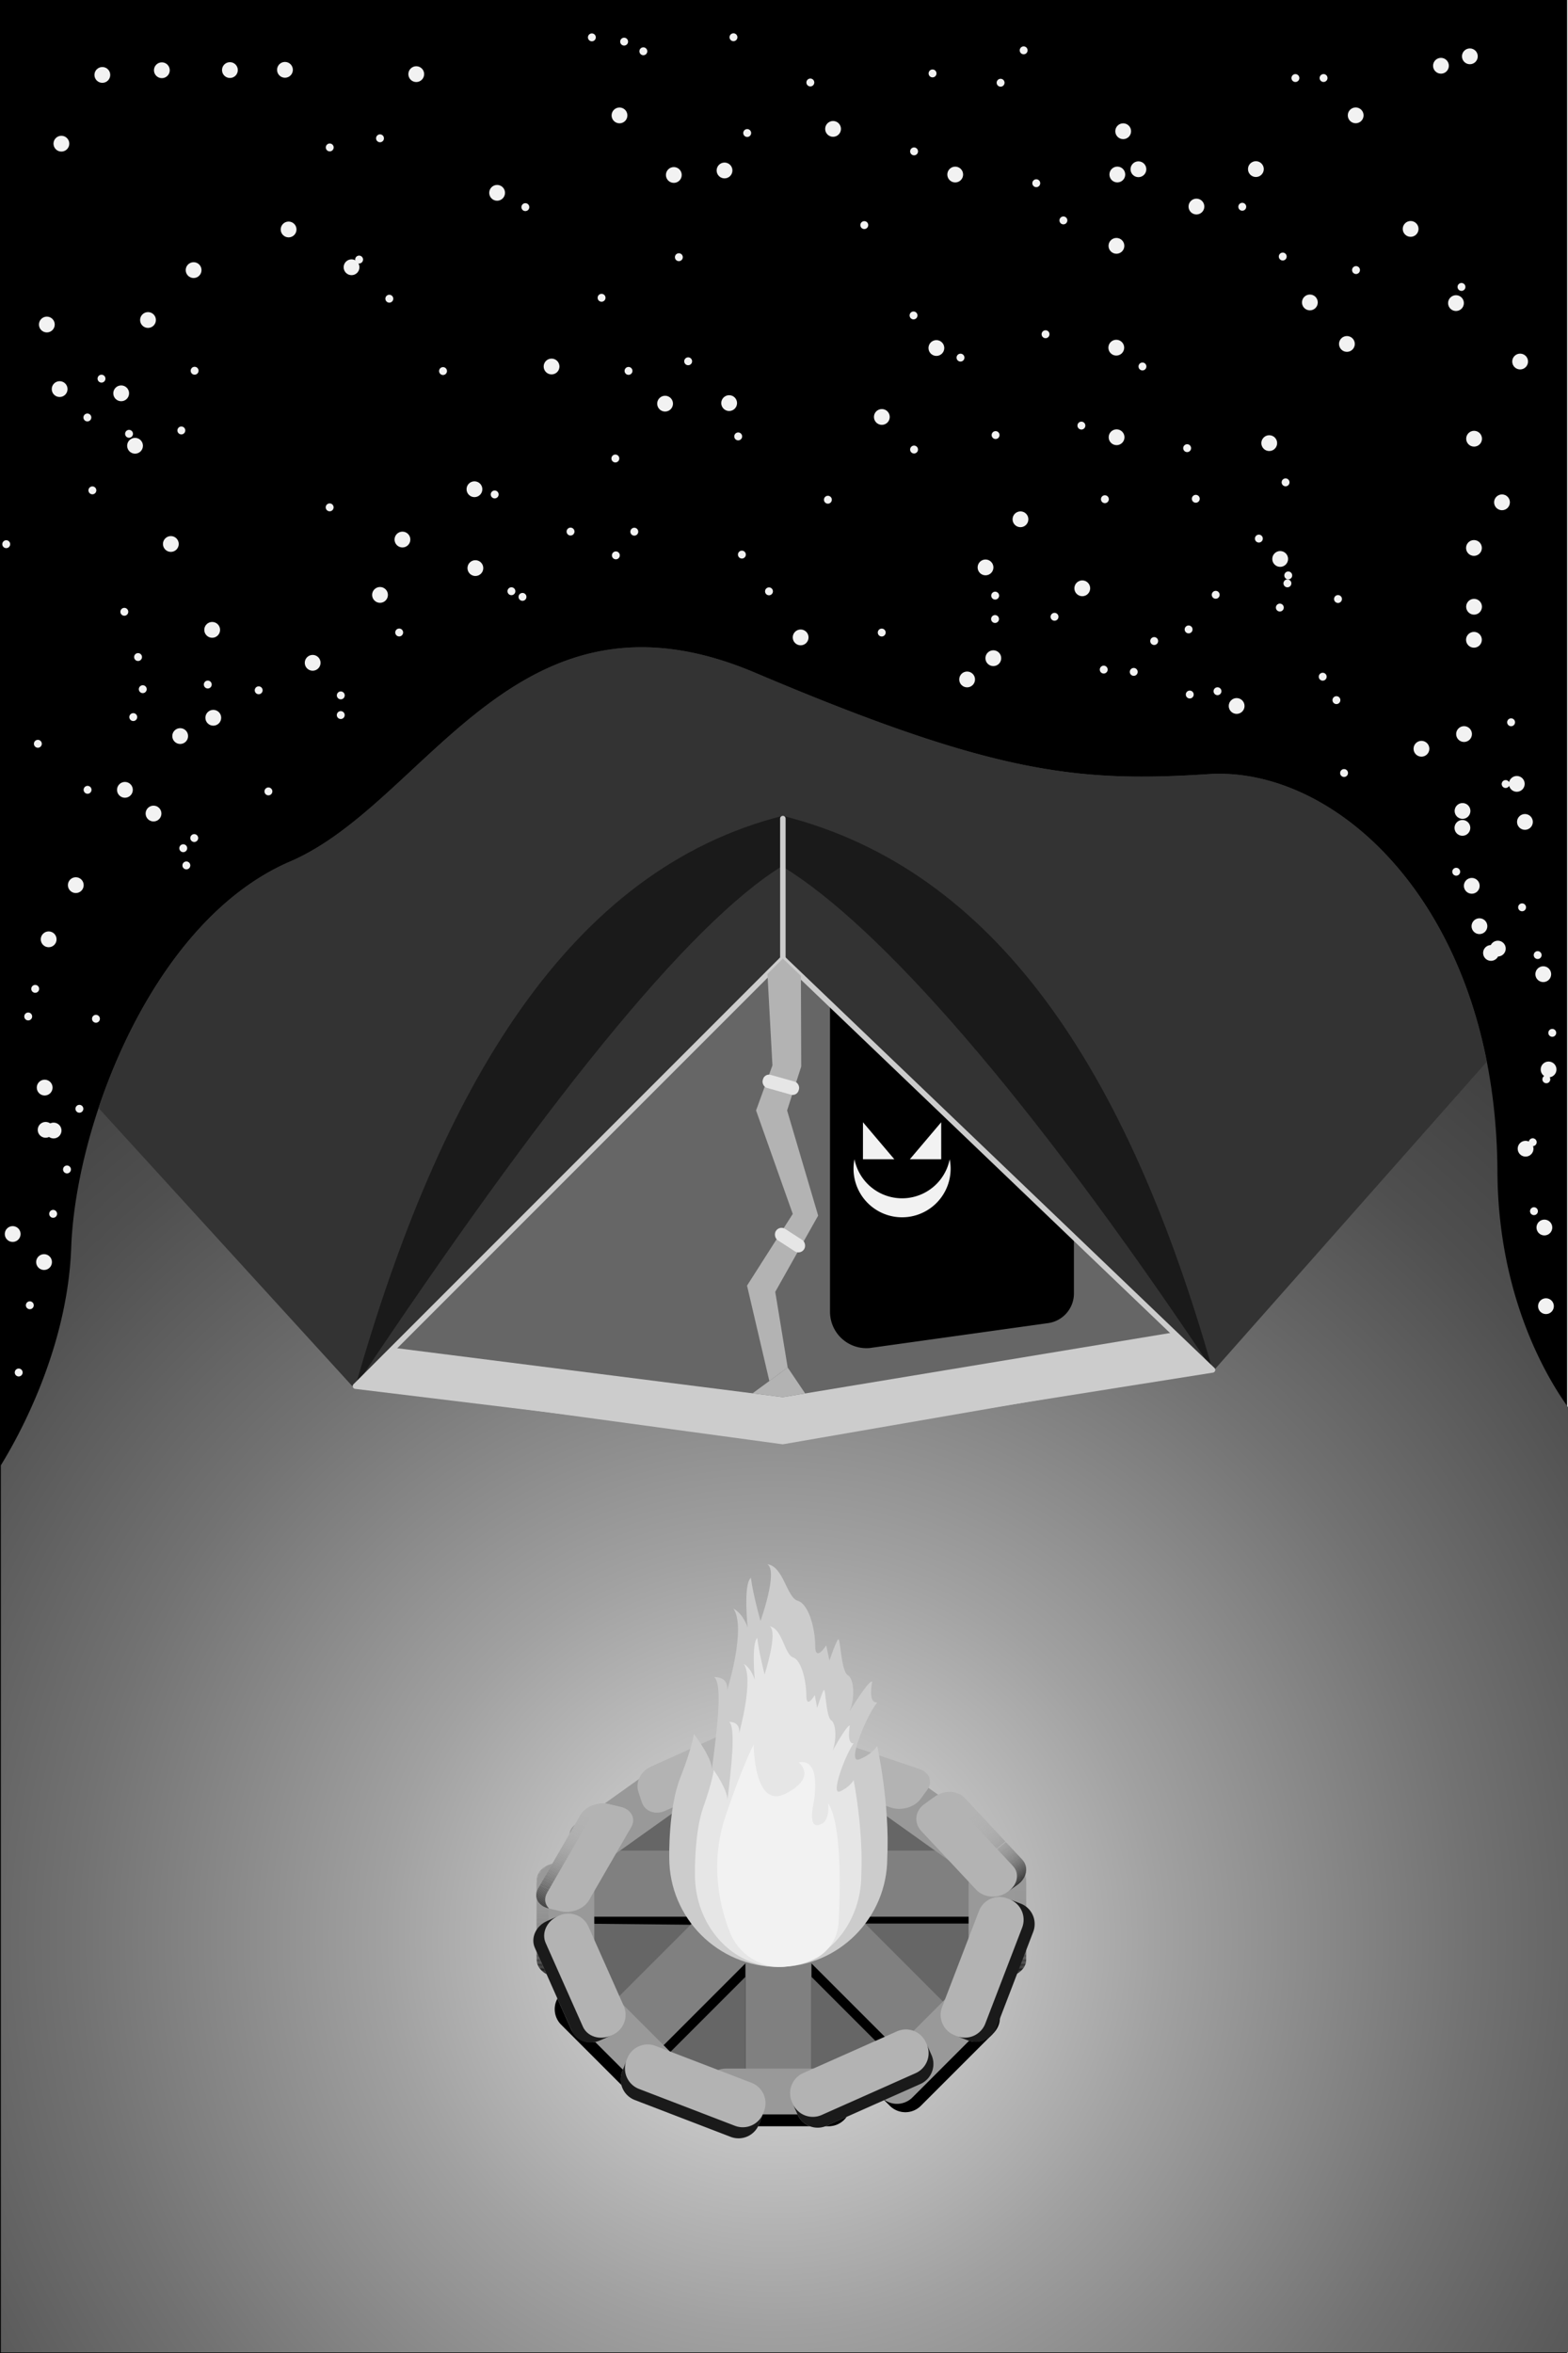 <svg xmlns="http://www.w3.org/2000/svg" xmlns:xlink="http://www.w3.org/1999/xlink" viewBox="0 0 4000 6000"><defs><style>.cls-1{fill:none;}.cls-2{fill:#f2f2f2;}.cls-3{fill:url(#Degradado_sin_nombre_46);}.cls-4{fill:#333;}.cls-5{fill:#1a1a1a;}.cls-6{fill:#666;}.cls-7{fill:#ccc;}.cls-8{fill:#b3b3b3;}.cls-9{fill:#e6e6e6;}.cls-10{fill:gray;}.cls-11{fill:#999;}.cls-12{clip-path:url(#clip-path);}.cls-13{fill:#989898;}.cls-14{fill:#979797;}.cls-15{fill:#969696;}.cls-16{fill:#959595;}.cls-17{fill:#949494;}.cls-18{fill:#939393;}.cls-19{fill:#929292;}.cls-20{fill:#919191;}.cls-21{fill:#909090;}.cls-22{fill:#8f8f8f;}.cls-23{fill:#8e8e8e;}.cls-24{fill:#8d8d8d;}.cls-25{fill:#8c8c8c;}.cls-26{fill:#8b8b8b;}.cls-27{fill:#8a8a8a;}.cls-28{fill:#898989;}.cls-29{fill:#888;}.cls-30{fill:#878787;}.cls-31{fill:#868686;}.cls-32{fill:#858585;}.cls-33{fill:#848484;}.cls-34{fill:#838383;}.cls-35{fill:#828282;}.cls-36{fill:#818181;}.cls-37{fill:#7f7f7f;}.cls-38{fill:#7e7e7e;}.cls-39{fill:#7d7d7d;}.cls-40{fill:#7c7c7c;}.cls-41{fill:#7a7a7a;}.cls-42{fill:#797979;}.cls-43{fill:#787878;}.cls-44{fill:#777;}.cls-45{fill:#757575;}.cls-46{fill:#747474;}.cls-47{fill:#727272;}.cls-48{fill:#717171;}.cls-49{fill:#6f6f6f;}.cls-50{fill:#6e6e6e;}.cls-51{fill:#6c6c6c;}.cls-52{fill:#6b6b6b;}.cls-53{fill:#696969;}.cls-54{fill:#676767;}.cls-55{fill:#646464;}.cls-56{fill:#626262;}.cls-57{fill:#606060;}.cls-58{fill:#5e5e5e;}.cls-59{fill:#5c5c5c;}.cls-60{fill:#5a5a5a;}.cls-61{fill:#585858;}.cls-62{fill:#565656;}.cls-63{fill:#535353;}.cls-64{fill:#515151;}.cls-65{fill:#4f4f4f;}.cls-66{fill:#4c4c4c;}.cls-67{fill:#4a4a4a;}.cls-68{fill:#484848;}.cls-69{fill:#454545;}.cls-70{fill:#424242;}.cls-71{fill:#404040;}.cls-72{fill:#3d3d3d;}.cls-73{fill:#3a3a3a;}.cls-74{fill:#373737;}.cls-75{fill:#343434;}.cls-76{fill:#313131;}.cls-77{fill:#2e2e2e;}.cls-78{fill:#2b2b2b;}.cls-79{fill:#282828;}.cls-80{fill:#252525;}.cls-81{fill:#212121;}.cls-82{fill:#1e1e1e;}.cls-83{fill:#171717;}.cls-84{fill:#131313;}.cls-85{fill:#101010;}.cls-86{fill:#0c0c0c;}.cls-87{fill:#080808;}.cls-88{fill:#040404;}.cls-89{clip-path:url(#clip-path-2);}.cls-90{clip-path:url(#clip-path-3);}.cls-91{fill:#b2b2b2;}.cls-92{fill:#b1b1b1;}.cls-93{fill:#b0b0b0;}.cls-94{fill:#afafaf;}.cls-95{fill:#aeaeae;}.cls-96{fill:#adadad;}.cls-97{fill:#acacac;}.cls-98{fill:#ababab;}.cls-99{fill:#aaa;}.cls-100{fill:#a9a9a9;}.cls-101{fill:#a8a8a8;}.cls-102{fill:#a7a7a7;}.cls-103{fill:#a6a6a6;}.cls-104{fill:#a5a5a5;}.cls-105{fill:#a4a4a4;}.cls-106{fill:#a3a3a3;}.cls-107{fill:#a2a2a2;}.cls-108{fill:#a1a1a1;}.cls-109{fill:#a0a0a0;}.cls-110{fill:#9f9f9f;}.cls-111{fill:#9e9e9e;}.cls-112{fill:#9d9d9d;}.cls-113{fill:#9c9c9c;}.cls-114{fill:#9b9b9b;}.cls-115{fill:#9a9a9a;}.cls-116{fill:#7b7b7b;}.cls-117{fill:#737373;}.cls-118{fill:#6d6d6d;}.cls-119{fill:#5f5f5f;}.cls-120{fill:#5d5d5d;}.cls-121{fill:#555;}.cls-122{fill:#505050;}.cls-123{fill:#4e4e4e;}.cls-124{fill:#4b4b4b;}.cls-125{fill:#3f3f3f;}.cls-126{fill:#3c3c3c;}.cls-127{fill:#393939;}.cls-128{fill:#363636;}.cls-129{clip-path:url(#clip-path-4);}.cls-130{fill:#686868;}.cls-131{fill:#656565;}.cls-132{fill:#616161;}.cls-133{fill:#525252;}.cls-134{fill:#464646;}.cls-135{fill:#414141;}.cls-136{fill:#383838;}</style><radialGradient id="Degradado_sin_nombre_46" cx="1973.48" cy="4943.72" r="3422.04" gradientTransform="translate(0.25)" gradientUnits="userSpaceOnUse"><stop offset="0" stop-color="#e6e6e6"/><stop offset="0.04" stop-color="#ddd"/><stop offset="0.29" stop-color="#a1a1a1"/><stop offset="0.52" stop-color="#727272"/><stop offset="0.72" stop-color="#4f4f4f"/><stop offset="0.89" stop-color="#3b3b3b"/><stop offset="1" stop-color="#333"/></radialGradient><clipPath id="clip-path"><path class="cls-1" d="M2617.84,4794v203.38c0,24-25,43.4-55.92,43.4h-30.24c30.89,0,55.92-19.43,55.92-43.4V4794c0-24-25-43.41-55.92-43.41h30.24C2592.81,4750.54,2617.84,4770,2617.84,4794Z"/></clipPath><clipPath id="clip-path-2"><path class="cls-1" d="M1369.12,4794v203.38c0,24,25,43.4,55.92,43.4h30.24c-30.89,0-55.92-19.43-55.92-43.4V4794c0-24,25-43.41,55.92-43.41H1425C1394.15,4750.54,1369.12,4770,1369.12,4794Z"/></clipPath><clipPath id="clip-path-3"><path class="cls-1" d="M1605.45,4619l-29.77-7.09c-27.22-6.5-59.57,6-72.25,28l-107.66,186.29c-8.49,14.69-6,29.88,4.71,40.26l-1.11-.26c-27.22-6.49-39-29.55-26.32-51.51l107.66-186.29c12.68-22,45-34.49,72.26-28l30.87,7.36C1592.85,4609.94,1600.16,4613.9,1605.45,4619Z"/></clipPath><clipPath id="clip-path-4"><path class="cls-1" d="M2460.14,4584l147.48,157.7c17.37,18.59,12.06,47.42-11.89,64.41l-23.45,16.63c23.95-17,29.27-45.82,11.89-64.41l-147.48-157.7c-17.38-18.58-50.88-19.89-74.83-2.9l23.45-16.63C2409.26,4564.08,2442.76,4565.39,2460.14,4584Z"/></clipPath></defs><g id="fondo"><rect id="fondo-2" data-name="fondo" width="3997.84" height="6000"/><g id="estrellas"><ellipse class="cls-2" cx="124.15" cy="2395.22" rx="20.15" ry="20.16"/><ellipse class="cls-2" cx="391.63" cy="2074.5" rx="20.15" ry="20.16"/><ellipse class="cls-2" cx="544.1" cy="1830.27" rx="20.15" ry="20.16"/><ellipse class="cls-2" cx="541.28" cy="1606.12" rx="20.15" ry="20.16"/><ellipse class="cls-2" cx="435.85" cy="1387.14" rx="20.15" ry="20.16"/><ellipse class="cls-2" cx="344.49" cy="1136.67" rx="20.15" ry="20.16"/><ellipse class="cls-2" cx="377.56" cy="816.01" rx="20.15" ry="20.16"/><ellipse class="cls-2" cx="493.91" cy="688.77" rx="20.15" ry="20.16"/><ellipse class="cls-2" cx="736.22" cy="585.14" rx="20.15" ry="20.16"/><ellipse class="cls-2" cx="1268.16" cy="491.71" rx="20.15" ry="20.16"/><ellipse class="cls-2" cx="1718.93" cy="446.18" rx="20.15" ry="20.16"/><ellipse class="cls-2" cx="2436.78" cy="445.07" rx="20.15" ry="20.16"/><ellipse class="cls-2" cx="2850.33" cy="445" rx="20.15" ry="20.16"/><ellipse class="cls-2" cx="3203.78" cy="431.19" rx="20.15" ry="20.16"/><ellipse class="cls-2" cx="3598.57" cy="583.73" rx="20.15" ry="20.16"/><ellipse class="cls-2" cx="3714.24" cy="772.91" rx="20.15" ry="20.16"/><ellipse class="cls-2" cx="3760.42" cy="1118.71" rx="20.15" ry="20.16"/><ellipse class="cls-2" cx="3760.1" cy="1397.29" rx="20.15" ry="20.16"/><ellipse class="cls-2" cx="3760.06" cy="1631.43" rx="20.15" ry="20.16"/><ellipse class="cls-2" cx="3869.37" cy="1998.84" rx="20.15" ry="20.16"/><ellipse class="cls-2" cx="3890.14" cy="2095.87" rx="20.15" ry="20.16"/><ellipse class="cls-2" cx="3626.16" cy="1909.29" rx="20.15" ry="20.16"/><ellipse class="cls-2" cx="3154.69" cy="1800.21" rx="20.15" ry="20.16"/><ellipse class="cls-2" cx="2467.14" cy="1732.55" rx="20.15" ry="20.16"/><ellipse class="cls-2" cx="2042.46" cy="1625.34" rx="20.15" ry="20.16"/><ellipse class="cls-2" cx="1212.7" cy="1448.62" rx="20.15" ry="20.16"/><ellipse class="cls-2" cx="1026.64" cy="1375.8" rx="20.15" ry="20.16"/><ellipse class="cls-2" cx="1407.04" cy="934.58" rx="20.15" ry="20.16"/><ellipse class="cls-2" cx="2388.73" cy="887.42" rx="20.15" ry="20.16"/><ellipse class="cls-2" cx="3237.84" cy="1129.96" rx="20.15" ry="20.16"/><ellipse class="cls-2" cx="3436" cy="877.02" rx="20.15" ry="20.16"/><ellipse class="cls-2" cx="3341.53" cy="771.21" rx="20.15" ry="20.16"/><ellipse class="cls-2" cx="3052.14" cy="526.71" rx="20.15" ry="20.16"/><ellipse class="cls-2" cx="2125.16" cy="328.69" rx="20.15" ry="20.16"/><ellipse class="cls-2" cx="1580.34" cy="294.3" rx="20.15" ry="20.16"/><ellipse class="cls-2" cx="1061.88" cy="189.05" rx="20.15" ry="20.16"/><ellipse class="cls-2" cx="726.95" cy="178.09" rx="20.15" ry="20.16"/><ellipse class="cls-2" cx="586.53" cy="178.69" rx="20.15" ry="20.16"/><ellipse class="cls-2" cx="412.9" cy="179.14" rx="20.15" ry="20.16"/><ellipse class="cls-2" cx="261.08" cy="191.07" rx="20.15" ry="20.16"/><ellipse class="cls-2" cx="156.6" cy="366.36" rx="20.15" ry="20.16"/><ellipse class="cls-2" cx="119.5" cy="827.53" rx="20.15" ry="20.16"/><ellipse class="cls-2" cx="152.16" cy="992.18" rx="20.15" ry="20.16"/><ellipse class="cls-2" cx="309.15" cy="1002.94" rx="20.15" ry="20.16"/><ellipse class="cls-2" cx="896.79" cy="681.49" rx="20.15" ry="20.16"/><ellipse class="cls-2" cx="1848.29" cy="434.67" rx="20.15" ry="20.16"/><ellipse class="cls-2" cx="2865.27" cy="334.65" rx="20.15" ry="20.16"/><ellipse class="cls-2" cx="3458.37" cy="294.16" rx="20.15" ry="20.16"/><ellipse class="cls-2" cx="3675.92" cy="167.7" rx="20.15" ry="20.16"/><ellipse class="cls-2" cx="3749.66" cy="143.64" rx="20.15" ry="20.16"/><ellipse class="cls-2" cx="3877.89" cy="921.9" rx="20.15" ry="20.16"/><ellipse class="cls-2" cx="3831.64" cy="1280.89" rx="20.15" ry="20.16"/><ellipse class="cls-2" cx="3760.35" cy="1547.16" rx="20.15" ry="20.16"/><ellipse class="cls-2" cx="3734.8" cy="1871.82" rx="20.15" ry="20.16"/><ellipse class="cls-2" cx="3730.94" cy="2067.89" rx="20.15" ry="20.16"/><ellipse class="cls-2" cx="3730.64" cy="2111.04" rx="20.15" ry="20.16"/><ellipse class="cls-2" cx="3754.52" cy="2258.81" rx="20.15" ry="20.16"/><ellipse class="cls-2" cx="3774.09" cy="2361.72" rx="20.15" ry="20.16"/><ellipse class="cls-2" cx="3803.55" cy="2429.97" rx="20.15" ry="20.16"/><ellipse class="cls-2" cx="3821.01" cy="2418.87" rx="20.15" ry="20.16"/><ellipse class="cls-2" cx="113.96" cy="2773.3" rx="20.15" ry="20.16"/><ellipse class="cls-2" cx="193.35" cy="2257.07" rx="20.15" ry="20.16"/><ellipse class="cls-2" cx="318.67" cy="2014.06" rx="20.15" ry="20.16"/><ellipse class="cls-2" cx="459.65" cy="1876.94" rx="20.15" ry="20.16"/><ellipse class="cls-2" cx="797.61" cy="1690.15" rx="20.15" ry="20.16"/><ellipse class="cls-2" cx="969.43" cy="1516.99" rx="20.15" ry="20.16"/><ellipse class="cls-2" cx="1210.34" cy="1247.5" rx="20.15" ry="20.16"/><ellipse class="cls-2" cx="1696.63" cy="1029.29" rx="20.15" ry="20.16"/><ellipse class="cls-2" cx="2249.6" cy="1063.21" rx="20.15" ry="20.16"/><ellipse class="cls-2" cx="32.36" cy="3146.7" rx="20.15" ry="20.16"/><ellipse class="cls-2" cx="116.38" cy="2881.02" rx="20.15" ry="20.16"/><ellipse class="cls-2" cx="136.71" cy="2882.75" rx="20.15" ry="20.16"/><ellipse class="cls-2" cx="3950.46" cy="2727.05" rx="20.15" ry="20.16"/><ellipse class="cls-2" cx="3939.77" cy="3130.09" rx="20.15" ry="20.16"/><ellipse class="cls-2" cx="3891.8" cy="2929.12" rx="20.15" ry="20.16"/><ellipse class="cls-2" cx="3936.91" cy="2484.1" rx="20.15" ry="20.16"/><ellipse class="cls-2" cx="3943.77" cy="3330.66" rx="20.15" ry="20.16"/><ellipse class="cls-2" cx="112.37" cy="3218.21" rx="20.15" ry="20.16"/><ellipse class="cls-2" cx="2514.07" cy="1446.88" rx="20.15" ry="20.16"/><ellipse class="cls-2" cx="2904.15" cy="431.59" rx="20.15" ry="20.16"/><ellipse class="cls-2" cx="3265.78" cy="1425.3" rx="20.15" ry="20.16"/><ellipse class="cls-2" cx="2533.98" cy="1678.37" rx="20.15" ry="20.16"/><ellipse class="cls-2" cx="1860.06" cy="1027.89" rx="20.15" ry="20.16"/><ellipse class="cls-2" cx="2603.23" cy="1324.15" rx="20.15" ry="20.16"/><ellipse class="cls-2" cx="2760.92" cy="1500.14" rx="20.15" ry="20.16"/><ellipse class="cls-2" cx="2848.05" cy="626.9" rx="20.15" ry="20.16"/><ellipse class="cls-2" cx="2847.66" cy="886.54" rx="20.15" ry="20.16"/><ellipse class="cls-2" cx="2848.43" cy="1114.97" rx="20.15" ry="20.16"/><ellipse class="cls-2" cx="869.36" cy="1773.2" rx="10.07" ry="10.08"/><ellipse class="cls-2" cx="684.74" cy="2018.02" rx="10.07" ry="10.08"/><ellipse class="cls-2" cx="993.17" cy="761.68" rx="10.07" ry="10.08"/><ellipse class="cls-2" cx="1603.35" cy="945.77" rx="10.07" ry="10.08"/><ellipse class="cls-2" cx="1261.93" cy="1260.83" rx="10.07" ry="10.08"/><ellipse class="cls-2" cx="969.4" cy="352.68" rx="10.07" ry="10.08"/><ellipse class="cls-2" cx="1534.61" cy="759.34" rx="10.07" ry="10.08"/><ellipse class="cls-2" cx="840.96" cy="1293.72" rx="10.07" ry="10.08"/><ellipse class="cls-2" cx="916.1" cy="661.84" rx="10.07" ry="10.08"/><ellipse class="cls-2" cx="1130.18" cy="946.19" rx="10.07" ry="10.08"/><ellipse class="cls-2" cx="462.61" cy="1097.63" rx="10.07" ry="10.08"/><ellipse class="cls-2" cx="841.16" cy="375.97" rx="10.07" ry="10.08"/><ellipse class="cls-2" cx="1755.51" cy="921.27" rx="10.07" ry="10.08"/><ellipse class="cls-2" cx="1569.79" cy="1169.12" rx="10.07" ry="10.08"/><ellipse class="cls-2" cx="1340.19" cy="528.18" rx="10.07" ry="10.08"/><ellipse class="cls-2" cx="3169.06" cy="527.25" rx="10.07" ry="10.08"/><ellipse class="cls-2" cx="2331.76" cy="1146.31" rx="10.07" ry="10.08"/><ellipse class="cls-2" cx="1731.79" cy="655.85" rx="10.07" ry="10.08"/><ellipse class="cls-2" cx="2331.81" cy="386.03" rx="10.07" ry="10.08"/><ellipse class="cls-2" cx="2204.83" cy="574" rx="10.07" ry="10.08"/><ellipse class="cls-2" cx="1906.12" cy="339.21" rx="10.07" ry="10.08"/><ellipse class="cls-2" cx="2611.36" cy="128.39" rx="10.07" ry="10.08"/><ellipse class="cls-2" cx="3304.6" cy="199.02" rx="10.07" ry="10.08"/><ellipse class="cls-2" cx="3376.42" cy="198.96" rx="10.07" ry="10.08"/><ellipse class="cls-2" cx="2552.56" cy="210.98" rx="10.07" ry="10.08"/><ellipse class="cls-2" cx="2067.2" cy="210.35" rx="10.07" ry="10.08"/><ellipse class="cls-2" cx="1641.19" cy="130.76" rx="10.07" ry="10.08"/><ellipse class="cls-2" cx="1592.16" cy="106.16" rx="10.07" ry="10.08"/><ellipse class="cls-2" cx="1509.86" cy="95.28" rx="10.07" ry="10.08"/><ellipse class="cls-2" cx="1871.1" cy="94.98" rx="10.07" ry="10.08"/><ellipse class="cls-2" cx="2378.93" cy="187.24" rx="10.07" ry="10.08"/><ellipse class="cls-2" cx="2643.56" cy="467.2" rx="10.07" ry="10.08"/><ellipse class="cls-2" cx="2667.22" cy="852.27" rx="10.07" ry="10.08"/><ellipse class="cls-2" cx="2758.66" cy="1085.24" rx="10.07" ry="10.08"/><ellipse class="cls-2" cx="3050.47" cy="1271.88" rx="10.07" ry="10.08"/><ellipse class="cls-2" cx="3286.37" cy="1467.32" rx="10.07" ry="10.08"/><ellipse class="cls-2" cx="3374.25" cy="1725.57" rx="10.07" ry="10.08"/><ellipse class="cls-2" cx="3409.24" cy="1785.3" rx="10.07" ry="10.08"/><ellipse class="cls-2" cx="869.26" cy="1823.38" rx="10.07" ry="10.08"/><ellipse class="cls-2" cx="1018.32" cy="1612.8" rx="10.07" ry="10.08"/><ellipse class="cls-2" cx="1455.46" cy="1355.48" rx="10.07" ry="10.08"/><ellipse class="cls-2" cx="1571.06" cy="1416.16" rx="10.07" ry="10.08"/><ellipse class="cls-2" cx="1332.89" cy="1522.01" rx="10.07" ry="10.08"/><ellipse class="cls-2" cx="1618.12" cy="1355.79" rx="10.07" ry="10.08"/><ellipse class="cls-2" cx="1892.58" cy="1414.19" rx="10.07" ry="10.08"/><ellipse class="cls-2" cx="1304.64" cy="1507.6" rx="10.07" ry="10.08"/><ellipse class="cls-2" cx="2111.95" cy="1274.27" rx="10.07" ry="10.08"/><ellipse class="cls-2" cx="2538.37" cy="1578.46" rx="10.07" ry="10.08"/><ellipse class="cls-2" cx="2249.31" cy="1612.96" rx="10.07" ry="10.08"/><ellipse class="cls-2" cx="1961.7" cy="1507.88" rx="10.07" ry="10.08"/><ellipse class="cls-2" cx="2944.35" cy="1634.62" rx="10.07" ry="10.08"/><ellipse class="cls-2" cx="2538.69" cy="1518.81" rx="10.07" ry="10.08"/><ellipse class="cls-2" cx="2450.26" cy="911.93" rx="10.07" ry="10.08"/><ellipse class="cls-2" cx="2539.76" cy="1109.41" rx="10.07" ry="10.08"/><ellipse class="cls-2" cx="1883.16" cy="1112.83" rx="10.07" ry="10.08"/><ellipse class="cls-2" cx="2330.45" cy="804.35" rx="10.07" ry="10.08"/><ellipse class="cls-2" cx="2914.43" cy="934.49" rx="10.07" ry="10.08"/><ellipse class="cls-2" cx="2818.59" cy="1272.96" rx="10.07" ry="10.08"/><ellipse class="cls-2" cx="2712.77" cy="562.02" rx="10.07" ry="10.08"/><ellipse class="cls-2" cx="3272.3" cy="654.17" rx="10.07" ry="10.08"/><ellipse class="cls-2" cx="3211.39" cy="1373.38" rx="10.07" ry="10.08"/><ellipse class="cls-2" cx="3459.22" cy="688.65" rx="10.07" ry="10.08"/><ellipse class="cls-2" cx="3728.26" cy="731.66" rx="10.07" ry="10.08"/><ellipse class="cls-2" cx="3413.27" cy="1527.45" rx="10.07" ry="10.08"/><ellipse class="cls-2" cx="659.9" cy="1760.2" rx="10.07" ry="10.08"/><ellipse class="cls-2" cx="364.21" cy="1757.39" rx="10.07" ry="10.08"/><ellipse class="cls-2" cx="329.18" cy="1106.22" rx="10.07" ry="10.08"/><ellipse class="cls-2" cx="339.96" cy="1828.52" rx="10.07" ry="10.08"/><ellipse class="cls-2" cx="223.39" cy="2013.97" rx="10.07" ry="10.08"/><ellipse class="cls-2" cx="222.88" cy="1064.54" rx="10.07" ry="10.08"/><ellipse class="cls-2" cx="235.67" cy="1250.39" rx="10.07" ry="10.08"/><ellipse class="cls-2" cx="96.58" cy="1896.62" rx="10.07" ry="10.08"/><ellipse class="cls-2" cx="15.91" cy="1387.64" rx="10.07" ry="10.08"/><ellipse class="cls-2" cx="258.92" cy="965.54" rx="10.07" ry="10.08"/><ellipse class="cls-2" cx="352.19" cy="1675.44" rx="10.07" ry="10.08"/><ellipse class="cls-2" cx="317.17" cy="1560.05" rx="10.07" ry="10.08"/><ellipse class="cls-2" cx="496.47" cy="945.37" rx="10.07" ry="10.08"/><ellipse class="cls-2" cx="530.03" cy="1745.54" rx="10.07" ry="10.08"/><ellipse class="cls-2" cx="89.81" cy="2521.51" rx="10.07" ry="10.08"/><ellipse class="cls-2" cx="71.97" cy="2591.93" rx="10.07" ry="10.08"/><ellipse class="cls-2" cx="467.47" cy="2162.91" rx="10.07" ry="10.08"/><ellipse class="cls-2" cx="495.51" cy="2137" rx="10.07" ry="10.08"/><ellipse class="cls-2" cx="475.42" cy="2206.77" rx="10.07" ry="10.08"/><ellipse class="cls-2" cx="244.77" cy="2597.82" rx="10.07" ry="10.08"/><ellipse class="cls-2" cx="202.54" cy="2827.33" rx="10.07" ry="10.08"/><ellipse class="cls-2" cx="170.89" cy="2982.01" rx="10.07" ry="10.08"/><ellipse class="cls-2" cx="135.56" cy="3095.2" rx="10.07" ry="10.08"/><ellipse class="cls-2" cx="76.06" cy="3328.35" rx="10.07" ry="10.08"/><ellipse class="cls-2" cx="47.69" cy="3499.78" rx="10.07" ry="10.08"/><ellipse class="cls-2" cx="3913.18" cy="3088.46" rx="10.07" ry="10.08"/><ellipse class="cls-2" cx="3910.01" cy="2912.59" rx="10.07" ry="10.08"/><ellipse class="cls-2" cx="3944.73" cy="2752.15" rx="10.07" ry="10.08"/><ellipse class="cls-2" cx="3959.86" cy="2633.71" rx="10.07" ry="10.08"/><ellipse class="cls-2" cx="3922.62" cy="2435.42" rx="10.07" ry="10.08"/><ellipse class="cls-2" cx="3882.88" cy="2313.63" rx="10.07" ry="10.08"/><ellipse class="cls-2" cx="3840.89" cy="1999.23" rx="10.07" ry="10.08"/><ellipse class="cls-2" cx="3854.85" cy="1841.79" rx="10.07" ry="10.08"/><ellipse class="cls-2" cx="3714.84" cy="2222.89" rx="10.07" ry="10.08"/><ellipse class="cls-2" cx="3428.73" cy="1971.17" rx="10.07" ry="10.08"/><ellipse class="cls-2" cx="3264.88" cy="1549.27" rx="10.07" ry="10.08"/><ellipse class="cls-2" cx="3284.21" cy="1487.55" rx="10.07" ry="10.08"/><ellipse class="cls-2" cx="3101.28" cy="1516.72" rx="10.07" ry="10.08"/><ellipse class="cls-2" cx="3032.16" cy="1604.99" rx="10.07" ry="10.08"/><ellipse class="cls-2" cx="2892.18" cy="1713.29" rx="10.07" ry="10.08"/><ellipse class="cls-2" cx="2815.62" cy="1707.43" rx="10.07" ry="10.08"/><ellipse class="cls-2" cx="3105.86" cy="1762.59" rx="10.07" ry="10.08"/><ellipse class="cls-2" cx="3035.09" cy="1771.02" rx="10.07" ry="10.08"/><ellipse class="cls-2" cx="2690.11" cy="1572.77" rx="10.07" ry="10.08"/><ellipse class="cls-2" cx="3028.43" cy="1142.79" rx="10.07" ry="10.08"/><ellipse class="cls-2" cx="3279.52" cy="1229.95" rx="10.07" ry="10.08"/></g><path id="suelo" class="cls-3" d="M4000,3588V5998.56H2.16V3736.45c46.68-75.68,170.14-298.75,179.46-554.8,3.78-103.77,27.39-229.21,69.81-356.25a1521.59,1521.59,0,0,1,68.21-169.8c94.51-199.18,236-379.48,420.4-458.73,351.17-150.95,575.69-740.38,1185.92-481.6S2749.2,1995.6,3083.1,1974c219.29-14.17,467,141.6,612.13,437.95,42.44,86.65,76.09,185.31,97.7,295.27,17,86.56,26.57,180.12,27.05,280.31C3821.52,3308.15,3948.41,3516.47,4000,3588Z"/><path id="sombra" class="cls-4" d="M3792.93,2707.26l-695.44,786L898.71,3534.6,251.43,2825.4a1521.59,1521.59,0,0,1,68.21-169.8c94.51-199.18,236-379.48,420.4-458.73,351.17-150.95,575.69-740.38,1185.92-481.6S2749.2,1995.6,3083.1,1974c219.29-14.17,467,141.6,612.13,437.95C3737.67,2498.64,3771.32,2597.3,3792.93,2707.26Z"/></g><g id="carpa"><path class="cls-5" d="M3093.19,3493.18,1997.08,2444.33,906.81,3534.6c217.66-766,546.54-1317.25,1090-1454.27C2540.22,2217.35,2875.53,2727.18,3093.19,3493.18Z"/><path class="cls-4" d="M1997.08,2210.11c242.62,148.31,623.57,575,1096.11,1283.07L1997.08,2444.33,906.81,3534.6c472.54-708,847.64-1178.87,1090.27-1327.18"/><polygon class="cls-6" points="3093.2 3493.18 1996.79 3667.08 906.8 3534.6 1997.08 2444.33 3093.2 3493.18"/><polygon class="cls-7" points="3093.2 3493.18 1996.79 3682.92 906.8 3534.6 1009.51 3437.41 1996.79 3562.67 2989.93 3398.24 3093.2 3493.18"/><path d="M2117.38,2557.05v787.87a92.84,92.84,0,0,0,101.4,92.45l455-63.5a76.42,76.42,0,0,0,65.86-75.68V3152.5Z"/><path class="cls-7" d="M2004.08,2444.33h-14v-357a7,7,0,0,1,7-7h0a7,7,0,0,1,7,7Z"/><path class="cls-7" d="M1996.79,3674.08a7.92,7.92,0,0,1-.85,0L906,3541.55a7,7,0,0,1-4.1-11.9L1992.13,2439.38a7,7,0,0,1,9.79-.11L3098,3488.12a7,7,0,0,1-3.75,12L1997.88,3674A6.68,6.68,0,0,1,1996.79,3674.08ZM921.92,3529.38,1996.66,3660l1081.5-171.53-1081-1034.36Z"/><polygon class="cls-8" points="1919.73 3552.9 2009.38 3487.08 2053.99 3553.2 1996.79 3562.67 1919.73 3552.9"/><polygon class="cls-8" points="1962.6 3521.42 1905.69 3278.28 2022.34 3095.4 1928.73 2831.61 1970.49 2716.68 1957.82 2483.59 1997.08 2444.33 2043.15 2488.41 2043.93 2719.56 2007.93 2831.61 2087.14 3099.72 1977.69 3294.12 2009.38 3487.08 1962.6 3521.42"/><rect class="cls-9" x="1972.25" y="3144.89" width="85.69" height="34.56" rx="16.88" transform="translate(2045.59 -587.36) rotate(32.97)"/><rect class="cls-9" x="1944.46" y="2748.75" width="95.29" height="34.56" rx="15.76" transform="translate(823.2 -436.01) rotate(15.71)"/><polygon class="cls-2" points="2201.49 2861.66 2201.4 2956.02 2281.45 2956.02 2201.49 2861.66"/><polygon class="cls-2" points="2400.98 2861.66 2401.06 2956.02 2321.02 2956.02 2400.98 2861.66"/><path class="cls-2" d="M2425.07,2980.25a123.84,123.84,0,1,1-245.3-24.23,123.86,123.86,0,0,0,242.92,0A124,124,0,0,1,2425.07,2980.25Z"/></g><g id="hoguera"><ellipse class="cls-6" cx="2002.16" cy="4928.57" rx="537.24" ry="467.88"/><polygon points="2512.85 4904.94 2197.93 4904.94 2418.05 5150.59 2298.92 5269.72 2070.05 5040.85 2070.05 5364.52 1901.57 5364.52 1901.57 5040.85 1672.7 5269.72 1553.57 5150.59 1785.13 4908.22 1458.77 4904.94 1458.77 4753.24 2512.85 4753.24 2512.85 4904.94"/><polygon class="cls-10" points="2512.85 4887.43 2189.18 4887.43 2418.05 5116.3 2298.92 5235.43 2070.05 5006.56 2070.05 5330.23 1901.57 5330.23 1901.57 5006.56 1672.7 5235.43 1553.57 5116.3 1782.44 4887.43 1458.77 4887.43 1458.77 4718.95 2512.85 4718.95 2512.85 4887.43"/><path class="cls-11" d="M2426.37,4748.2l-185.32-132.09c-21.84-15.57-21.84-40.81,0-56.37l24.77-17.66c21.84-15.57,57.25-15.57,79.09,0l185.32,132.09c21.84,15.57,21.84,40.81,0,56.37l-24.77,17.66C2483.62,4763.77,2448.21,4763.77,2426.37,4748.2Z"/><path class="cls-11" d="M1468.94,4651.26l185.31-132.09c21.84-15.56,57.25-15.56,79.09,0l24.77,17.66c21.84,15.57,21.84,40.81,0,56.37L1572.8,4725.29c-21.84,15.57-57.25,15.57-79.09,0l-24.77-17.65C1447.1,4692.07,1447.1,4666.83,1468.94,4651.26Z"/><rect class="cls-11" x="1795.83" y="5274.79" width="373.93" height="146.88" rx="55.93"/><path d="M2113.83,5421.78H1851.75a55.92,55.92,0,0,1-55.92-55.92v-30.24a55.92,55.92,0,0,0,55.92,55.92h262.08a55.92,55.92,0,0,0,55.93-55.92v30.24A55.92,55.92,0,0,1,2113.83,5421.78Z"/><rect class="cls-11" x="1389.75" y="5129.47" width="373.93" height="146.88" rx="55.93" transform="translate(-987.39 9996.83) rotate(-135)"/><path d="M1616.8,5348.14l-185.31-185.32a55.92,55.92,0,0,1,0-79.09l21.38-21.38a55.91,55.91,0,0,0,0,79.08l185.32,185.32a55.92,55.92,0,0,0,79.09,0l-21.39,21.38A55.92,55.92,0,0,1,1616.8,5348.14Z"/><path class="cls-11" d="M2533.47,5183.35l-185.32,185.32a55.93,55.93,0,0,1-79.09,0l-24.77-24.77a55.93,55.93,0,0,1,0-79.09l185.32-185.32a55.93,55.93,0,0,1,79.09,0l24.77,24.77A55.93,55.93,0,0,1,2533.47,5183.35Z"/><path d="M2534.44,5184.33l-185.32,185.31a55.9,55.9,0,0,1-79.08,0l-21.39-21.38a55.93,55.93,0,0,0,79.09,0l185.31-185.32a55.92,55.92,0,0,0,0-79.09l21.38,21.39A55.92,55.92,0,0,1,2534.44,5184.33Z"/><path class="cls-11" d="M2455.23,4822.2h178.34a55.93,55.93,0,0,1,55.93,55.93v35a55.93,55.93,0,0,1-55.93,55.93H2455.23a55.92,55.92,0,0,1-55.92-55.92v-35A55.92,55.92,0,0,1,2455.23,4822.2Z" transform="translate(-2351.24 7440.03) rotate(-90)"/><g class="cls-12"><polygon class="cls-11" points="2617.84 4753.03 2531.68 4752.74 2531.68 4750.54 2617.84 4750.54 2617.84 4753.03"/><polygon class="cls-11" points="2617.84 4754.89 2531.68 4754.6 2531.68 4752.74 2617.84 4753.03 2617.84 4754.89"/><polygon class="cls-11" points="2617.84 4756.74 2531.68 4756.46 2531.68 4754.6 2617.84 4754.89 2617.84 4756.74"/><polygon class="cls-11" points="2617.84 4758.6 2531.68 4758.32 2531.68 4756.46 2617.84 4756.74 2617.84 4758.6"/><polygon class="cls-11" points="2617.84 4760.46 2531.68 4760.18 2531.68 4758.32 2617.84 4758.6 2617.84 4760.46"/><polygon class="cls-11" points="2617.84 4762.32 2531.68 4762.03 2531.68 4760.18 2617.84 4760.46 2617.84 4762.32"/><polygon class="cls-11" points="2617.84 4764.18 2531.68 4763.89 2531.68 4762.03 2617.84 4762.32 2617.84 4764.18"/><polygon class="cls-11" points="2617.84 4766.04 2531.68 4765.75 2531.68 4763.89 2617.84 4764.18 2617.84 4766.04"/><polygon class="cls-11" points="2617.84 4767.9 2531.68 4767.61 2531.68 4765.75 2617.84 4766.04 2617.84 4767.9"/><polygon class="cls-11" points="2617.84 4769.76 2531.68 4769.47 2531.68 4767.61 2617.84 4767.9 2617.84 4769.76"/><polygon class="cls-11" points="2617.84 4771.61 2531.68 4771.33 2531.68 4769.47 2617.84 4769.76 2617.84 4771.61"/><polygon class="cls-11" points="2617.84 4773.47 2531.68 4773.19 2531.68 4771.33 2617.84 4771.61 2617.84 4773.47"/><polygon class="cls-11" points="2617.84 4775.33 2531.68 4775.05 2531.68 4773.19 2617.84 4773.47 2617.84 4775.33"/><polygon class="cls-11" points="2617.84 4777.19 2531.68 4776.9 2531.68 4775.05 2617.84 4775.33 2617.84 4777.19"/><polygon class="cls-11" points="2617.84 4779.05 2531.68 4778.76 2531.68 4776.9 2617.84 4777.19 2617.84 4779.05"/><polygon class="cls-11" points="2617.84 4780.91 2531.68 4780.62 2531.68 4778.76 2617.84 4779.05 2617.84 4780.91"/><polygon class="cls-11" points="2617.84 4782.77 2531.68 4782.48 2531.68 4780.62 2617.84 4780.91 2617.84 4782.77"/><polygon class="cls-11" points="2617.84 4784.63 2531.68 4784.34 2531.68 4782.48 2617.84 4782.77 2617.84 4784.63"/><polygon class="cls-11" points="2617.84 4786.48 2531.68 4786.2 2531.68 4784.34 2617.84 4784.63 2617.84 4786.48"/><polygon class="cls-11" points="2617.84 4788.34 2531.68 4788.06 2531.68 4786.2 2617.84 4786.48 2617.84 4788.34"/><polygon class="cls-11" points="2617.84 4790.2 2531.68 4789.92 2531.68 4788.06 2617.84 4788.34 2617.84 4790.2"/><polygon class="cls-11" points="2617.84 4792.06 2531.68 4791.77 2531.68 4789.92 2617.84 4790.2 2617.84 4792.06"/><polygon class="cls-11" points="2617.84 4793.92 2531.68 4793.63 2531.68 4791.77 2617.84 4792.06 2617.84 4793.92"/><polygon class="cls-11" points="2617.84 4795.78 2531.68 4795.49 2531.68 4793.63 2617.84 4793.92 2617.84 4795.78"/><polygon class="cls-11" points="2617.84 4797.64 2531.68 4797.35 2531.68 4795.49 2617.84 4795.78 2617.84 4797.64"/><polygon class="cls-11" points="2617.84 4799.5 2531.68 4799.21 2531.68 4797.35 2617.84 4797.64 2617.84 4799.5"/><polygon class="cls-11" points="2617.84 4801.35 2531.68 4801.07 2531.68 4799.21 2617.84 4799.5 2617.84 4801.35"/><polygon class="cls-11" points="2617.84 4803.21 2531.68 4802.93 2531.68 4801.07 2617.84 4801.35 2617.84 4803.21"/><polygon class="cls-11" points="2617.84 4805.07 2531.68 4804.79 2531.68 4802.93 2617.84 4803.21 2617.84 4805.07"/><polygon class="cls-11" points="2617.84 4806.93 2531.68 4806.65 2531.68 4804.79 2617.84 4805.07 2617.84 4806.93"/><polygon class="cls-11" points="2617.84 4808.79 2531.68 4808.5 2531.68 4806.65 2617.84 4806.93 2617.84 4808.79"/><polygon class="cls-11" points="2617.84 4810.65 2531.68 4810.36 2531.68 4808.5 2617.84 4808.79 2617.84 4810.65"/><polygon class="cls-11" points="2617.84 4812.51 2531.68 4812.22 2531.68 4810.36 2617.84 4810.65 2617.84 4812.51"/><polygon class="cls-11" points="2617.84 4814.37 2531.68 4814.08 2531.68 4812.22 2617.84 4812.51 2617.84 4814.37"/><polygon class="cls-11" points="2617.84 4816.23 2531.68 4815.94 2531.68 4814.08 2617.84 4814.37 2617.84 4816.23"/><polygon class="cls-11" points="2617.84 4818.08 2531.68 4817.8 2531.68 4815.94 2617.84 4816.23 2617.84 4818.08"/><polygon class="cls-11" points="2617.84 4819.94 2531.68 4819.66 2531.68 4817.8 2617.84 4818.08 2617.84 4819.94"/><polygon class="cls-11" points="2617.84 4821.8 2531.68 4821.52 2531.68 4819.66 2617.84 4819.94 2617.84 4821.8"/><polygon class="cls-13" points="2617.84 4823.66 2531.68 4823.37 2531.68 4821.52 2617.84 4821.8 2617.84 4823.66"/><polygon class="cls-13" points="2617.84 4825.52 2531.68 4825.23 2531.68 4823.37 2617.84 4823.66 2617.84 4825.52"/><polygon class="cls-13" points="2617.84 4827.38 2531.68 4827.09 2531.68 4825.23 2617.84 4825.52 2617.84 4827.38"/><polygon class="cls-13" points="2617.84 4829.24 2531.68 4828.95 2531.68 4827.09 2617.84 4827.38 2617.84 4829.24"/><polygon class="cls-13" points="2617.84 4831.1 2531.68 4830.81 2531.68 4828.95 2617.84 4829.24 2617.84 4831.1"/><polygon class="cls-13" points="2617.84 4832.95 2531.68 4832.67 2531.68 4830.81 2617.84 4831.1 2617.84 4832.95"/><polygon class="cls-13" points="2617.84 4834.81 2531.68 4834.53 2531.68 4832.67 2617.84 4832.95 2617.84 4834.81"/><polygon class="cls-13" points="2617.84 4836.67 2531.68 4836.39 2531.68 4834.53 2617.84 4834.81 2617.84 4836.67"/><polygon class="cls-13" points="2617.84 4838.53 2531.68 4838.24 2531.68 4836.39 2617.84 4836.67 2617.84 4838.53"/><polygon class="cls-13" points="2617.84 4840.39 2531.68 4840.1 2531.68 4838.24 2617.84 4838.53 2617.84 4840.39"/><polygon class="cls-13" points="2617.84 4842.25 2531.68 4841.96 2531.68 4840.1 2617.84 4840.39 2617.84 4842.25"/><polygon class="cls-13" points="2617.84 4844.11 2531.68 4843.82 2531.68 4841.96 2617.84 4842.25 2617.84 4844.11"/><polygon class="cls-14" points="2617.84 4845.97 2531.68 4845.68 2531.68 4843.82 2617.84 4844.11 2617.84 4845.97"/><polygon class="cls-14" points="2617.84 4847.82 2531.68 4847.54 2531.68 4845.68 2617.84 4845.97 2617.84 4847.82"/><polygon class="cls-14" points="2617.84 4849.68 2531.68 4849.4 2531.68 4847.54 2617.84 4847.82 2617.84 4849.68"/><polygon class="cls-14" points="2617.84 4851.54 2531.68 4851.26 2531.68 4849.4 2617.84 4849.68 2617.84 4851.54"/><polygon class="cls-14" points="2617.84 4853.4 2531.68 4853.11 2531.68 4851.26 2617.84 4851.54 2617.84 4853.4"/><polygon class="cls-14" points="2617.84 4855.26 2531.68 4854.97 2531.68 4853.11 2617.84 4853.4 2617.84 4855.26"/><polygon class="cls-15" points="2617.84 4857.12 2531.68 4856.83 2531.68 4854.97 2617.84 4855.26 2617.84 4857.12"/><polygon class="cls-15" points="2617.84 4858.98 2531.68 4858.69 2531.68 4856.83 2617.84 4857.12 2617.84 4858.98"/><polygon class="cls-15" points="2617.84 4860.84 2531.68 4860.55 2531.68 4858.69 2617.84 4858.98 2617.84 4860.84"/><polygon class="cls-15" points="2617.84 4862.69 2531.68 4862.41 2531.68 4860.55 2617.84 4860.84 2617.84 4862.69"/><polygon class="cls-15" points="2617.84 4864.55 2531.68 4864.27 2531.68 4862.41 2617.84 4862.69 2617.84 4864.55"/><polygon class="cls-16" points="2617.84 4866.41 2531.68 4866.13 2531.68 4864.27 2617.84 4864.55 2617.84 4866.41"/><polygon class="cls-16" points="2617.84 4868.27 2531.68 4867.98 2531.68 4866.13 2617.84 4866.41 2617.84 4868.27"/><polygon class="cls-16" points="2617.84 4870.13 2531.68 4869.84 2531.68 4867.98 2617.84 4868.27 2617.84 4870.13"/><polygon class="cls-16" points="2617.84 4871.99 2531.68 4871.7 2531.68 4869.84 2617.84 4870.13 2617.84 4871.99"/><polygon class="cls-17" points="2617.84 4873.85 2531.68 4873.56 2531.68 4871.7 2617.84 4871.99 2617.84 4873.85"/><polygon class="cls-17" points="2617.84 4875.71 2531.68 4875.42 2531.68 4873.56 2617.84 4873.85 2617.84 4875.71"/><polygon class="cls-17" points="2617.84 4877.56 2531.68 4877.28 2531.68 4875.42 2617.84 4875.71 2617.84 4877.56"/><polygon class="cls-18" points="2617.84 4879.42 2531.68 4879.14 2531.68 4877.28 2617.84 4877.56 2617.84 4879.42"/><polygon class="cls-18" points="2617.84 4881.28 2531.68 4881 2531.68 4879.14 2617.84 4879.42 2617.84 4881.28"/><polygon class="cls-18" points="2617.84 4883.14 2531.68 4882.85 2531.68 4881 2617.84 4881.28 2617.84 4883.14"/><polygon class="cls-19" points="2617.84 4885 2531.68 4884.71 2531.68 4882.85 2617.84 4883.14 2617.84 4885"/><polygon class="cls-19" points="2617.84 4886.86 2531.68 4886.57 2531.68 4884.71 2617.84 4885 2617.84 4886.86"/><polygon class="cls-20" points="2617.84 4888.72 2531.68 4888.43 2531.68 4886.57 2617.84 4886.86 2617.84 4888.72"/><polygon class="cls-20" points="2617.84 4890.58 2531.68 4890.29 2531.68 4888.43 2617.84 4888.72 2617.84 4890.58"/><polygon class="cls-20" points="2617.84 4892.44 2531.68 4892.15 2531.68 4890.29 2617.84 4890.58 2617.84 4892.44"/><polygon class="cls-21" points="2617.84 4894.29 2531.68 4894.01 2531.68 4892.15 2617.84 4892.44 2617.84 4894.29"/><polygon class="cls-21" points="2617.84 4896.15 2531.68 4895.87 2531.68 4894.01 2617.84 4894.29 2617.84 4896.15"/><polygon class="cls-22" points="2617.84 4898.01 2531.68 4897.73 2531.68 4895.87 2617.84 4896.15 2617.84 4898.01"/><polygon class="cls-22" points="2617.84 4899.87 2531.68 4899.58 2531.68 4897.73 2617.84 4898.01 2617.84 4899.87"/><polygon class="cls-23" points="2617.84 4901.73 2531.68 4901.44 2531.68 4899.58 2617.84 4899.87 2617.84 4901.73"/><polygon class="cls-23" points="2617.84 4903.59 2531.68 4903.3 2531.68 4901.44 2617.84 4901.73 2617.84 4903.59"/><polygon class="cls-24" points="2617.84 4905.45 2531.68 4905.16 2531.68 4903.3 2617.84 4903.59 2617.84 4905.45"/><polygon class="cls-25" points="2617.84 4907.31 2531.68 4907.02 2531.68 4905.16 2617.84 4905.45 2617.84 4907.31"/><polygon class="cls-25" points="2617.84 4909.16 2531.68 4908.88 2531.68 4907.02 2617.84 4907.31 2617.84 4909.16"/><polygon class="cls-26" points="2617.84 4911.02 2531.68 4910.74 2531.68 4908.88 2617.84 4909.16 2617.84 4911.02"/><polygon class="cls-27" points="2617.84 4912.88 2531.68 4912.6 2531.68 4910.74 2617.84 4911.02 2617.84 4912.88"/><polygon class="cls-27" points="2617.84 4914.74 2531.68 4914.45 2531.68 4912.6 2617.84 4912.88 2617.84 4914.74"/><polygon class="cls-28" points="2617.84 4916.6 2531.68 4916.31 2531.68 4914.45 2617.84 4914.74 2617.84 4916.6"/><polygon class="cls-29" points="2617.84 4918.46 2531.68 4918.17 2531.68 4916.31 2617.84 4916.6 2617.84 4918.46"/><polygon class="cls-30" points="2617.84 4920.32 2531.68 4920.03 2531.68 4918.17 2617.84 4918.46 2617.84 4920.32"/><polygon class="cls-30" points="2617.84 4922.18 2531.68 4921.89 2531.68 4920.03 2617.84 4920.32 2617.84 4922.18"/><polygon class="cls-31" points="2617.84 4924.03 2531.68 4923.75 2531.68 4921.89 2617.84 4922.18 2617.84 4924.03"/><polygon class="cls-32" points="2617.84 4925.89 2531.68 4925.61 2531.68 4923.75 2617.84 4924.03 2617.84 4925.89"/><polygon class="cls-33" points="2617.84 4927.75 2531.68 4927.47 2531.68 4925.61 2617.84 4925.89 2617.84 4927.75"/><polygon class="cls-34" points="2617.84 4929.61 2531.68 4929.32 2531.68 4927.47 2617.84 4927.75 2617.84 4929.61"/><polygon class="cls-35" points="2617.84 4931.47 2531.68 4931.18 2531.68 4929.32 2617.84 4929.61 2617.84 4931.47"/><polygon class="cls-36" points="2617.84 4933.33 2531.68 4933.04 2531.68 4931.18 2617.84 4931.47 2617.84 4933.33"/><polygon class="cls-10" points="2617.84 4935.19 2531.68 4934.9 2531.68 4933.04 2617.84 4933.33 2617.84 4935.19"/><polygon class="cls-37" points="2617.84 4937.05 2531.68 4936.76 2531.68 4934.9 2617.84 4935.19 2617.84 4937.05"/><polygon class="cls-38" points="2617.84 4938.9 2531.68 4938.62 2531.68 4936.76 2617.84 4937.05 2617.84 4938.9"/><polygon class="cls-39" points="2617.84 4940.76 2531.68 4940.48 2531.68 4938.62 2617.84 4938.9 2617.84 4940.76"/><polygon class="cls-40" points="2617.84 4942.62 2531.68 4942.34 2531.68 4940.48 2617.84 4940.76 2617.84 4942.62"/><polygon class="cls-41" points="2617.84 4944.48 2531.68 4944.19 2531.68 4942.34 2617.84 4942.62 2617.84 4944.48"/><polygon class="cls-42" points="2617.84 4946.34 2531.68 4946.05 2531.68 4944.19 2617.84 4944.48 2617.84 4946.34"/><polygon class="cls-43" points="2617.84 4948.2 2531.68 4947.91 2531.68 4946.05 2617.84 4946.34 2617.84 4948.2"/><polygon class="cls-44" points="2617.84 4950.06 2531.68 4949.77 2531.68 4947.91 2617.84 4948.2 2617.84 4950.06"/><polygon class="cls-45" points="2617.84 4951.91 2531.68 4951.63 2531.68 4949.77 2617.84 4950.06 2617.84 4951.91"/><polygon class="cls-46" points="2617.84 4953.77 2531.68 4953.49 2531.68 4951.63 2617.84 4951.91 2617.84 4953.77"/><polygon class="cls-47" points="2617.84 4955.63 2531.68 4955.35 2531.68 4953.49 2617.84 4953.77 2617.84 4955.63"/><polygon class="cls-48" points="2617.84 4957.49 2531.68 4957.2 2531.68 4955.35 2617.84 4955.63 2617.84 4957.49"/><polygon class="cls-49" points="2617.84 4959.35 2531.68 4959.06 2531.68 4957.2 2617.84 4957.49 2617.84 4959.35"/><polygon class="cls-50" points="2617.84 4961.21 2531.68 4960.92 2531.68 4959.06 2617.84 4959.35 2617.84 4961.21"/><polygon class="cls-51" points="2617.84 4963.07 2531.68 4962.78 2531.68 4960.92 2617.84 4961.21 2617.84 4963.07"/><polygon class="cls-52" points="2617.84 4964.93 2531.68 4964.64 2531.68 4962.78 2617.84 4963.07 2617.84 4964.93"/><polygon class="cls-53" points="2617.84 4966.79 2531.68 4966.5 2531.68 4964.64 2617.84 4964.93 2617.84 4966.79"/><polygon class="cls-54" points="2617.84 4968.64 2531.68 4968.36 2531.68 4966.5 2617.84 4966.79 2617.84 4968.64"/><polygon class="cls-6" points="2617.84 4970.5 2531.68 4970.22 2531.68 4968.36 2617.84 4968.64 2617.84 4970.5"/><polygon class="cls-55" points="2617.84 4972.36 2531.68 4972.07 2531.68 4970.22 2617.84 4970.5 2617.84 4972.36"/><polygon class="cls-56" points="2617.84 4974.22 2531.68 4973.93 2531.68 4972.07 2617.84 4972.36 2617.84 4974.22"/><polygon class="cls-57" points="2617.84 4976.08 2531.68 4975.79 2531.68 4973.93 2617.84 4974.22 2617.84 4976.08"/><polygon class="cls-58" points="2617.84 4977.94 2531.68 4977.65 2531.68 4975.79 2617.84 4976.08 2617.84 4977.94"/><polygon class="cls-59" points="2617.84 4979.8 2531.68 4979.51 2531.68 4977.65 2617.84 4977.94 2617.84 4979.8"/><polygon class="cls-60" points="2617.84 4981.66 2531.68 4981.37 2531.68 4979.51 2617.84 4979.8 2617.84 4981.66"/><polygon class="cls-61" points="2617.84 4983.52 2531.68 4983.23 2531.68 4981.37 2617.84 4981.66 2617.84 4983.52"/><polygon class="cls-62" points="2617.84 4985.37 2531.68 4985.09 2531.68 4983.23 2617.84 4983.52 2617.84 4985.37"/><polygon class="cls-63" points="2617.84 4987.23 2531.68 4986.95 2531.68 4985.09 2617.84 4985.37 2617.84 4987.23"/><polygon class="cls-64" points="2617.84 4989.09 2531.68 4988.81 2531.68 4986.95 2617.84 4987.23 2617.84 4989.09"/><polygon class="cls-65" points="2617.84 4990.95 2531.68 4990.66 2531.68 4988.81 2617.84 4989.09 2617.84 4990.95"/><polygon class="cls-66" points="2617.84 4992.81 2531.68 4992.52 2531.68 4990.66 2617.84 4990.95 2617.84 4992.81"/><polygon class="cls-67" points="2617.84 4994.67 2531.68 4994.38 2531.68 4992.52 2617.84 4992.81 2617.84 4994.67"/><polygon class="cls-68" points="2617.84 4996.53 2531.68 4996.24 2531.68 4994.38 2617.84 4994.67 2617.84 4996.53"/><polygon class="cls-69" points="2617.84 4998.39 2531.68 4998.1 2531.68 4996.24 2617.84 4996.53 2617.84 4998.39"/><polygon class="cls-70" points="2617.84 5000.24 2531.68 4999.96 2531.68 4998.1 2617.84 4998.39 2617.84 5000.24"/><polygon class="cls-71" points="2617.84 5002.1 2531.68 5001.82 2531.68 4999.96 2617.84 5000.24 2617.84 5002.1"/><polygon class="cls-72" points="2617.84 5003.96 2531.68 5003.68 2531.68 5001.82 2617.84 5002.1 2617.84 5003.96"/><polygon class="cls-73" points="2617.84 5005.82 2531.68 5005.53 2531.68 5003.68 2617.84 5003.96 2617.84 5005.82"/><polygon class="cls-74" points="2617.84 5007.68 2531.68 5007.39 2531.68 5005.53 2617.84 5005.82 2617.84 5007.68"/><polygon class="cls-75" points="2617.84 5009.54 2531.68 5009.25 2531.68 5007.39 2617.84 5007.68 2617.84 5009.54"/><polygon class="cls-76" points="2617.84 5011.4 2531.68 5011.11 2531.68 5009.25 2617.84 5009.54 2617.84 5011.4"/><polygon class="cls-77" points="2617.84 5013.26 2531.68 5012.97 2531.68 5011.11 2617.84 5011.4 2617.84 5013.26"/><polygon class="cls-78" points="2617.84 5015.11 2531.68 5014.83 2531.68 5012.97 2617.84 5013.26 2617.84 5015.11"/><polygon class="cls-79" points="2617.84 5016.97 2531.68 5016.69 2531.68 5014.83 2617.84 5015.11 2617.84 5016.97"/><polygon class="cls-80" points="2617.84 5018.83 2531.68 5018.55 2531.68 5016.69 2617.84 5016.97 2617.84 5018.83"/><polygon class="cls-81" points="2617.84 5020.69 2531.68 5020.4 2531.68 5018.55 2617.84 5018.83 2617.84 5020.69"/><polygon class="cls-82" points="2617.84 5022.55 2531.68 5022.26 2531.68 5020.4 2617.84 5020.69 2617.84 5022.55"/><polygon class="cls-5" points="2617.84 5024.41 2531.68 5024.12 2531.68 5022.26 2617.84 5022.55 2617.84 5024.41"/><polygon class="cls-83" points="2617.84 5026.27 2531.68 5025.98 2531.68 5024.12 2617.84 5024.41 2617.84 5026.27"/><polygon class="cls-84" points="2617.84 5028.13 2531.68 5027.84 2531.68 5025.98 2617.84 5026.27 2617.84 5028.13"/><polygon class="cls-85" points="2617.84 5029.98 2531.68 5029.7 2531.68 5027.84 2617.84 5028.13 2617.84 5029.98"/><polygon class="cls-86" points="2617.84 5031.84 2531.68 5031.56 2531.68 5029.7 2617.84 5029.98 2617.84 5031.84"/><polygon class="cls-87" points="2617.84 5033.7 2531.68 5033.41 2531.68 5031.56 2617.84 5031.84 2617.84 5033.7"/><polygon class="cls-88" points="2617.84 5035.56 2531.68 5035.27 2531.68 5033.41 2617.84 5033.7 2617.84 5035.56"/><polygon points="2617.84 5037.42 2531.68 5037.13 2531.68 5035.27 2617.84 5035.56 2617.84 5037.42"/><polygon points="2531.68 5037.13 2617.84 5037.42 2617.84 5040.73 2531.68 5040.73 2531.68 5037.13"/></g><path class="cls-11" d="M1353.39,4822.2h178.34a55.93,55.93,0,0,1,55.93,55.93v35a55.93,55.93,0,0,1-55.93,55.93H1353.39a55.92,55.92,0,0,1-55.92-55.92v-35A55.93,55.93,0,0,1,1353.39,4822.2Z" transform="translate(-3453.08 6338.19) rotate(-90)"/><g class="cls-89"><polygon class="cls-11" points="1455.28 4752.74 1369.12 4753.03 1369.12 4750.54 1455.28 4750.54 1455.28 4752.74"/><polygon class="cls-11" points="1455.28 4754.6 1369.12 4754.89 1369.12 4753.03 1455.28 4752.74 1455.28 4754.6"/><polygon class="cls-11" points="1455.28 4756.46 1369.12 4756.74 1369.12 4754.89 1455.28 4754.6 1455.28 4756.46"/><polygon class="cls-11" points="1455.28 4758.32 1369.12 4758.6 1369.12 4756.74 1455.28 4756.46 1455.28 4758.32"/><polygon class="cls-11" points="1455.28 4760.18 1369.12 4760.46 1369.12 4758.6 1455.28 4758.32 1455.28 4760.18"/><polygon class="cls-11" points="1455.28 4762.03 1369.12 4762.32 1369.12 4760.46 1455.28 4760.18 1455.28 4762.03"/><polygon class="cls-11" points="1455.28 4763.89 1369.12 4764.18 1369.12 4762.32 1455.28 4762.03 1455.28 4763.89"/><polygon class="cls-11" points="1455.28 4765.75 1369.12 4766.04 1369.12 4764.18 1455.28 4763.89 1455.28 4765.75"/><polygon class="cls-11" points="1455.28 4767.61 1369.12 4767.9 1369.12 4766.04 1455.28 4765.75 1455.28 4767.61"/><polygon class="cls-11" points="1455.28 4769.47 1369.12 4769.76 1369.12 4767.9 1455.28 4767.61 1455.28 4769.47"/><polygon class="cls-11" points="1455.28 4771.33 1369.12 4771.61 1369.12 4769.76 1455.28 4769.47 1455.28 4771.33"/><polygon class="cls-11" points="1455.28 4773.19 1369.12 4773.47 1369.12 4771.61 1455.28 4771.33 1455.28 4773.19"/><polygon class="cls-11" points="1455.28 4775.05 1369.12 4775.33 1369.12 4773.47 1455.28 4773.19 1455.28 4775.05"/><polygon class="cls-11" points="1455.28 4776.9 1369.12 4777.19 1369.12 4775.33 1455.28 4775.05 1455.28 4776.9"/><polygon class="cls-11" points="1455.28 4778.76 1369.12 4779.05 1369.12 4777.19 1455.28 4776.9 1455.28 4778.76"/><polygon class="cls-11" points="1455.28 4780.62 1369.12 4780.91 1369.12 4779.05 1455.28 4778.76 1455.28 4780.62"/><polygon class="cls-11" points="1455.28 4782.48 1369.12 4782.77 1369.12 4780.91 1455.28 4780.62 1455.28 4782.48"/><polygon class="cls-11" points="1455.28 4784.34 1369.12 4784.63 1369.12 4782.77 1455.28 4782.48 1455.28 4784.34"/><polygon class="cls-11" points="1455.28 4786.2 1369.12 4786.48 1369.12 4784.63 1455.28 4784.34 1455.28 4786.2"/><polygon class="cls-11" points="1455.28 4788.06 1369.12 4788.34 1369.12 4786.48 1455.28 4786.2 1455.28 4788.06"/><polygon class="cls-11" points="1455.28 4789.92 1369.12 4790.2 1369.12 4788.34 1455.28 4788.06 1455.28 4789.92"/><polygon class="cls-11" points="1455.28 4791.77 1369.12 4792.06 1369.12 4790.2 1455.28 4789.92 1455.28 4791.77"/><polygon class="cls-11" points="1455.28 4793.63 1369.12 4793.92 1369.12 4792.06 1455.28 4791.77 1455.28 4793.63"/><polygon class="cls-11" points="1455.28 4795.49 1369.12 4795.78 1369.12 4793.92 1455.28 4793.63 1455.28 4795.49"/><polygon class="cls-11" points="1455.28 4797.35 1369.12 4797.64 1369.12 4795.78 1455.28 4795.49 1455.28 4797.35"/><polygon class="cls-11" points="1455.28 4799.21 1369.12 4799.5 1369.12 4797.64 1455.28 4797.35 1455.28 4799.21"/><polygon class="cls-11" points="1455.28 4801.07 1369.12 4801.35 1369.12 4799.5 1455.28 4799.21 1455.28 4801.07"/><polygon class="cls-11" points="1455.28 4802.93 1369.12 4803.21 1369.12 4801.35 1455.28 4801.07 1455.28 4802.93"/><polygon class="cls-11" points="1455.28 4804.79 1369.12 4805.07 1369.12 4803.21 1455.28 4802.93 1455.28 4804.79"/><polygon class="cls-11" points="1455.28 4806.65 1369.12 4806.93 1369.12 4805.07 1455.28 4804.79 1455.28 4806.65"/><polygon class="cls-11" points="1455.28 4808.5 1369.12 4808.79 1369.12 4806.93 1455.28 4806.65 1455.28 4808.5"/><polygon class="cls-11" points="1455.28 4810.36 1369.12 4810.65 1369.12 4808.79 1455.28 4808.5 1455.28 4810.36"/><polygon class="cls-11" points="1455.28 4812.22 1369.12 4812.51 1369.12 4810.65 1455.28 4810.36 1455.28 4812.22"/><polygon class="cls-11" points="1455.28 4814.08 1369.12 4814.37 1369.12 4812.51 1455.28 4812.22 1455.28 4814.08"/><polygon class="cls-11" points="1455.28 4815.94 1369.12 4816.23 1369.12 4814.37 1455.28 4814.08 1455.28 4815.94"/><polygon class="cls-11" points="1455.28 4817.8 1369.12 4818.08 1369.12 4816.23 1455.28 4815.94 1455.28 4817.8"/><polygon class="cls-11" points="1455.28 4819.66 1369.12 4819.94 1369.12 4818.08 1455.28 4817.8 1455.28 4819.66"/><polygon class="cls-11" points="1455.28 4821.52 1369.12 4821.8 1369.12 4819.94 1455.28 4819.66 1455.28 4821.52"/><polygon class="cls-13" points="1455.28 4823.37 1369.12 4823.66 1369.12 4821.8 1455.28 4821.52 1455.28 4823.37"/><polygon class="cls-13" points="1455.28 4825.23 1369.12 4825.52 1369.12 4823.66 1455.28 4823.37 1455.28 4825.23"/><polygon class="cls-13" points="1455.28 4827.09 1369.12 4827.38 1369.12 4825.52 1455.28 4825.23 1455.28 4827.09"/><polygon class="cls-13" points="1455.28 4828.95 1369.12 4829.24 1369.12 4827.38 1455.28 4827.09 1455.28 4828.95"/><polygon class="cls-13" points="1455.28 4830.81 1369.12 4831.1 1369.12 4829.24 1455.28 4828.95 1455.28 4830.81"/><polygon class="cls-13" points="1455.28 4832.67 1369.12 4832.95 1369.12 4831.1 1455.28 4830.81 1455.28 4832.67"/><polygon class="cls-13" points="1455.28 4834.53 1369.12 4834.81 1369.12 4832.95 1455.28 4832.67 1455.28 4834.53"/><polygon class="cls-13" points="1455.28 4836.39 1369.12 4836.67 1369.12 4834.81 1455.28 4834.53 1455.28 4836.39"/><polygon class="cls-13" points="1455.28 4838.24 1369.12 4838.53 1369.12 4836.67 1455.28 4836.39 1455.28 4838.24"/><polygon class="cls-13" points="1455.28 4840.1 1369.12 4840.39 1369.12 4838.53 1455.28 4838.24 1455.28 4840.1"/><polygon class="cls-13" points="1455.28 4841.96 1369.12 4842.25 1369.12 4840.39 1455.28 4840.1 1455.28 4841.96"/><polygon class="cls-13" points="1455.28 4843.82 1369.12 4844.11 1369.12 4842.25 1455.28 4841.96 1455.28 4843.82"/><polygon class="cls-14" points="1455.28 4845.68 1369.12 4845.97 1369.12 4844.11 1455.28 4843.82 1455.28 4845.68"/><polygon class="cls-14" points="1455.28 4847.54 1369.12 4847.82 1369.12 4845.97 1455.28 4845.68 1455.28 4847.54"/><polygon class="cls-14" points="1455.28 4849.4 1369.12 4849.68 1369.12 4847.82 1455.28 4847.54 1455.28 4849.4"/><polygon class="cls-14" points="1455.28 4851.26 1369.12 4851.54 1369.12 4849.68 1455.28 4849.4 1455.28 4851.26"/><polygon class="cls-14" points="1455.28 4853.11 1369.12 4853.4 1369.12 4851.54 1455.28 4851.26 1455.28 4853.11"/><polygon class="cls-14" points="1455.28 4854.97 1369.12 4855.26 1369.12 4853.4 1455.28 4853.11 1455.28 4854.97"/><polygon class="cls-15" points="1455.28 4856.83 1369.12 4857.12 1369.12 4855.26 1455.28 4854.97 1455.28 4856.83"/><polygon class="cls-15" points="1455.28 4858.69 1369.12 4858.98 1369.12 4857.12 1455.28 4856.83 1455.28 4858.69"/><polygon class="cls-15" points="1455.28 4860.55 1369.12 4860.84 1369.12 4858.98 1455.28 4858.69 1455.28 4860.55"/><polygon class="cls-15" points="1455.28 4862.41 1369.12 4862.69 1369.12 4860.84 1455.28 4860.55 1455.28 4862.41"/><polygon class="cls-15" points="1455.28 4864.27 1369.12 4864.55 1369.12 4862.69 1455.28 4862.41 1455.28 4864.27"/><polygon class="cls-16" points="1455.28 4866.13 1369.12 4866.41 1369.12 4864.55 1455.28 4864.27 1455.28 4866.13"/><polygon class="cls-16" points="1455.28 4867.98 1369.12 4868.27 1369.12 4866.41 1455.28 4866.13 1455.28 4867.98"/><polygon class="cls-16" points="1455.28 4869.84 1369.12 4870.13 1369.12 4868.27 1455.28 4867.98 1455.28 4869.84"/><polygon class="cls-16" points="1455.28 4871.7 1369.12 4871.99 1369.12 4870.13 1455.28 4869.84 1455.28 4871.7"/><polygon class="cls-17" points="1455.28 4873.56 1369.12 4873.85 1369.12 4871.99 1455.28 4871.7 1455.28 4873.56"/><polygon class="cls-17" points="1455.28 4875.42 1369.12 4875.71 1369.12 4873.85 1455.28 4873.56 1455.28 4875.42"/><polygon class="cls-17" points="1455.28 4877.28 1369.12 4877.56 1369.12 4875.71 1455.28 4875.42 1455.28 4877.28"/><polygon class="cls-18" points="1455.28 4879.14 1369.12 4879.42 1369.12 4877.56 1455.28 4877.28 1455.28 4879.14"/><polygon class="cls-18" points="1455.28 4881 1369.12 4881.28 1369.12 4879.42 1455.28 4879.14 1455.28 4881"/><polygon class="cls-18" points="1455.28 4882.85 1369.12 4883.14 1369.12 4881.28 1455.28 4881 1455.28 4882.85"/><polygon class="cls-19" points="1455.28 4884.71 1369.12 4885 1369.12 4883.14 1455.28 4882.85 1455.28 4884.71"/><polygon class="cls-19" points="1455.28 4886.57 1369.12 4886.86 1369.12 4885 1455.28 4884.71 1455.28 4886.57"/><polygon class="cls-20" points="1455.28 4888.43 1369.12 4888.72 1369.12 4886.86 1455.28 4886.57 1455.28 4888.43"/><polygon class="cls-20" points="1455.28 4890.29 1369.12 4890.58 1369.12 4888.72 1455.28 4888.43 1455.28 4890.29"/><polygon class="cls-20" points="1455.28 4892.15 1369.12 4892.44 1369.12 4890.58 1455.28 4890.29 1455.28 4892.15"/><polygon class="cls-21" points="1455.28 4894.01 1369.12 4894.29 1369.12 4892.44 1455.28 4892.15 1455.28 4894.01"/><polygon class="cls-21" points="1455.28 4895.87 1369.12 4896.15 1369.12 4894.29 1455.28 4894.01 1455.28 4895.87"/><polygon class="cls-22" points="1455.28 4897.73 1369.12 4898.01 1369.12 4896.15 1455.28 4895.87 1455.28 4897.73"/><polygon class="cls-22" points="1455.28 4899.58 1369.12 4899.87 1369.12 4898.01 1455.28 4897.73 1455.28 4899.58"/><polygon class="cls-23" points="1455.28 4901.44 1369.12 4901.73 1369.12 4899.87 1455.28 4899.58 1455.28 4901.44"/><polygon class="cls-23" points="1455.28 4903.3 1369.12 4903.59 1369.12 4901.73 1455.28 4901.44 1455.28 4903.3"/><polygon class="cls-24" points="1455.28 4905.16 1369.12 4905.45 1369.12 4903.59 1455.28 4903.3 1455.28 4905.16"/><polygon class="cls-25" points="1455.28 4907.02 1369.12 4907.31 1369.12 4905.45 1455.28 4905.16 1455.28 4907.02"/><polygon class="cls-25" points="1455.28 4908.88 1369.12 4909.16 1369.12 4907.31 1455.28 4907.02 1455.28 4908.88"/><polygon class="cls-26" points="1455.28 4910.74 1369.12 4911.02 1369.12 4909.16 1455.28 4908.88 1455.28 4910.74"/><polygon class="cls-27" points="1455.28 4912.6 1369.12 4912.88 1369.12 4911.02 1455.28 4910.74 1455.28 4912.6"/><polygon class="cls-27" points="1455.28 4914.45 1369.12 4914.74 1369.12 4912.88 1455.28 4912.6 1455.28 4914.45"/><polygon class="cls-28" points="1455.28 4916.31 1369.12 4916.6 1369.12 4914.74 1455.28 4914.45 1455.28 4916.31"/><polygon class="cls-29" points="1455.28 4918.17 1369.12 4918.46 1369.12 4916.6 1455.28 4916.31 1455.28 4918.17"/><polygon class="cls-30" points="1455.28 4920.03 1369.12 4920.32 1369.12 4918.46 1455.28 4918.17 1455.28 4920.03"/><polygon class="cls-30" points="1455.28 4921.89 1369.12 4922.18 1369.12 4920.32 1455.28 4920.03 1455.28 4921.89"/><polygon class="cls-31" points="1455.28 4923.75 1369.12 4924.03 1369.12 4922.18 1455.28 4921.89 1455.28 4923.75"/><polygon class="cls-32" points="1455.28 4925.61 1369.12 4925.89 1369.12 4924.03 1455.28 4923.75 1455.28 4925.61"/><polygon class="cls-33" points="1455.28 4927.47 1369.12 4927.75 1369.12 4925.89 1455.28 4925.61 1455.28 4927.47"/><polygon class="cls-34" points="1455.28 4929.32 1369.12 4929.61 1369.12 4927.75 1455.28 4927.47 1455.28 4929.32"/><polygon class="cls-35" points="1455.28 4931.18 1369.12 4931.47 1369.12 4929.61 1455.28 4929.32 1455.28 4931.18"/><polygon class="cls-36" points="1455.28 4933.04 1369.12 4933.33 1369.12 4931.47 1455.28 4931.18 1455.28 4933.04"/><polygon class="cls-10" points="1455.28 4934.9 1369.12 4935.19 1369.12 4933.33 1455.28 4933.04 1455.28 4934.9"/><polygon class="cls-37" points="1455.28 4936.76 1369.12 4937.05 1369.12 4935.19 1455.28 4934.9 1455.28 4936.76"/><polygon class="cls-38" points="1455.28 4938.62 1369.12 4938.9 1369.12 4937.05 1455.28 4936.76 1455.28 4938.62"/><polygon class="cls-39" points="1455.28 4940.48 1369.12 4940.76 1369.12 4938.9 1455.28 4938.62 1455.28 4940.48"/><polygon class="cls-40" points="1455.28 4942.34 1369.12 4942.62 1369.12 4940.76 1455.28 4940.48 1455.28 4942.34"/><polygon class="cls-41" points="1455.28 4944.19 1369.12 4944.48 1369.12 4942.62 1455.28 4942.34 1455.28 4944.19"/><polygon class="cls-42" points="1455.28 4946.05 1369.12 4946.34 1369.12 4944.48 1455.28 4944.19 1455.28 4946.05"/><polygon class="cls-43" points="1455.28 4947.91 1369.12 4948.2 1369.12 4946.34 1455.28 4946.05 1455.28 4947.91"/><polygon class="cls-44" points="1455.28 4949.77 1369.12 4950.06 1369.12 4948.2 1455.28 4947.91 1455.28 4949.77"/><polygon class="cls-45" points="1455.28 4951.63 1369.12 4951.91 1369.12 4950.06 1455.28 4949.77 1455.28 4951.63"/><polygon class="cls-46" points="1455.28 4953.49 1369.12 4953.77 1369.12 4951.91 1455.28 4951.63 1455.28 4953.49"/><polygon class="cls-47" points="1455.28 4955.35 1369.12 4955.63 1369.12 4953.77 1455.28 4953.49 1455.28 4955.35"/><polygon class="cls-48" points="1455.28 4957.2 1369.12 4957.49 1369.12 4955.63 1455.28 4955.35 1455.28 4957.2"/><polygon class="cls-49" points="1455.28 4959.06 1369.12 4959.35 1369.12 4957.49 1455.28 4957.2 1455.28 4959.06"/><polygon class="cls-50" points="1455.28 4960.92 1369.12 4961.21 1369.12 4959.35 1455.28 4959.06 1455.28 4960.92"/><polygon class="cls-51" points="1455.28 4962.78 1369.12 4963.07 1369.12 4961.21 1455.28 4960.92 1455.28 4962.78"/><polygon class="cls-52" points="1455.28 4964.64 1369.12 4964.93 1369.12 4963.07 1455.28 4962.78 1455.28 4964.64"/><polygon class="cls-53" points="1455.28 4966.5 1369.12 4966.79 1369.12 4964.93 1455.28 4964.64 1455.28 4966.5"/><polygon class="cls-54" points="1455.28 4968.36 1369.12 4968.64 1369.12 4966.79 1455.28 4966.5 1455.28 4968.36"/><polygon class="cls-6" points="1455.28 4970.22 1369.12 4970.5 1369.12 4968.64 1455.28 4968.36 1455.28 4970.22"/><polygon class="cls-55" points="1455.28 4972.07 1369.12 4972.36 1369.12 4970.5 1455.28 4970.22 1455.28 4972.07"/><polygon class="cls-56" points="1455.28 4973.93 1369.12 4974.22 1369.12 4972.36 1455.28 4972.07 1455.28 4973.93"/><polygon class="cls-57" points="1455.28 4975.79 1369.12 4976.08 1369.12 4974.22 1455.28 4973.93 1455.28 4975.79"/><polygon class="cls-58" points="1455.28 4977.65 1369.12 4977.94 1369.12 4976.08 1455.28 4975.79 1455.28 4977.65"/><polygon class="cls-59" points="1455.28 4979.51 1369.12 4979.8 1369.12 4977.94 1455.28 4977.65 1455.28 4979.51"/><polygon class="cls-60" points="1455.28 4981.37 1369.12 4981.66 1369.12 4979.8 1455.28 4979.51 1455.28 4981.37"/><polygon class="cls-61" points="1455.28 4983.23 1369.12 4983.52 1369.12 4981.66 1455.28 4981.37 1455.28 4983.23"/><polygon class="cls-62" points="1455.28 4985.09 1369.12 4985.37 1369.12 4983.52 1455.28 4983.23 1455.28 4985.09"/><polygon class="cls-63" points="1455.28 4986.95 1369.12 4987.23 1369.12 4985.37 1455.28 4985.09 1455.28 4986.95"/><polygon class="cls-64" points="1455.28 4988.81 1369.12 4989.09 1369.12 4987.23 1455.28 4986.95 1455.28 4988.81"/><polygon class="cls-65" points="1455.28 4990.66 1369.12 4990.95 1369.12 4989.09 1455.28 4988.81 1455.28 4990.66"/><polygon class="cls-66" points="1455.28 4992.52 1369.12 4992.81 1369.12 4990.95 1455.28 4990.66 1455.28 4992.52"/><polygon class="cls-67" points="1455.28 4994.38 1369.12 4994.67 1369.12 4992.81 1455.28 4992.52 1455.28 4994.38"/><polygon class="cls-68" points="1455.28 4996.24 1369.12 4996.53 1369.12 4994.67 1455.28 4994.38 1455.28 4996.24"/><polygon class="cls-69" points="1455.28 4998.1 1369.12 4998.39 1369.12 4996.53 1455.28 4996.24 1455.28 4998.1"/><polygon class="cls-70" points="1455.28 4999.96 1369.12 5000.24 1369.12 4998.39 1455.28 4998.1 1455.28 4999.96"/><polygon class="cls-71" points="1455.28 5001.82 1369.12 5002.1 1369.12 5000.24 1455.28 4999.96 1455.28 5001.82"/><polygon class="cls-72" points="1455.28 5003.68 1369.12 5003.96 1369.12 5002.1 1455.28 5001.82 1455.28 5003.68"/><polygon class="cls-73" points="1455.28 5005.53 1369.12 5005.82 1369.12 5003.96 1455.28 5003.68 1455.28 5005.53"/><polygon class="cls-74" points="1455.28 5007.39 1369.12 5007.68 1369.12 5005.82 1455.28 5005.53 1455.28 5007.39"/><polygon class="cls-75" points="1455.28 5009.25 1369.12 5009.54 1369.12 5007.68 1455.28 5007.39 1455.28 5009.25"/><polygon class="cls-76" points="1455.28 5011.11 1369.12 5011.4 1369.12 5009.54 1455.28 5009.25 1455.28 5011.11"/><polygon class="cls-77" points="1455.28 5012.97 1369.12 5013.26 1369.12 5011.4 1455.28 5011.11 1455.28 5012.97"/><polygon class="cls-78" points="1455.28 5014.83 1369.12 5015.11 1369.12 5013.26 1455.28 5012.97 1455.28 5014.83"/><polygon class="cls-79" points="1455.28 5016.69 1369.12 5016.97 1369.12 5015.11 1455.28 5014.83 1455.28 5016.69"/><polygon class="cls-80" points="1455.28 5018.55 1369.12 5018.83 1369.12 5016.97 1455.28 5016.69 1455.28 5018.55"/><polygon class="cls-81" points="1455.28 5020.4 1369.12 5020.69 1369.12 5018.83 1455.28 5018.55 1455.28 5020.4"/><polygon class="cls-82" points="1455.28 5022.26 1369.12 5022.55 1369.12 5020.69 1455.28 5020.4 1455.28 5022.26"/><polygon class="cls-5" points="1455.28 5024.12 1369.12 5024.41 1369.12 5022.55 1455.28 5022.26 1455.28 5024.12"/><polygon class="cls-83" points="1455.28 5025.98 1369.12 5026.27 1369.12 5024.41 1455.28 5024.12 1455.28 5025.98"/><polygon class="cls-84" points="1455.28 5027.84 1369.12 5028.13 1369.12 5026.27 1455.28 5025.98 1455.28 5027.84"/><polygon class="cls-85" points="1455.28 5029.7 1369.12 5029.98 1369.12 5028.13 1455.28 5027.84 1455.28 5029.7"/><polygon class="cls-86" points="1455.28 5031.56 1369.12 5031.84 1369.12 5029.98 1455.28 5029.7 1455.28 5031.56"/><polygon class="cls-87" points="1455.28 5033.41 1369.12 5033.7 1369.12 5031.84 1455.28 5031.56 1455.28 5033.41"/><polygon class="cls-88" points="1455.28 5035.27 1369.12 5035.56 1369.12 5033.7 1455.28 5033.41 1455.28 5035.27"/><polygon points="1455.28 5037.13 1369.12 5037.42 1369.12 5035.56 1455.28 5035.27 1455.28 5037.13"/><polygon points="1369.12 5037.42 1455.28 5037.13 1455.28 5040.73 1369.12 5040.73 1369.12 5037.42"/></g><path class="cls-8" d="M2272.79,4609.19l-223.25-75.44c-26.31-8.89-35.31-32.88-20.11-53.58l17.25-23.48c15.21-20.71,48.87-30.29,75.18-21.39l223.26,75.44c26.31,8.89,35.31,32.88,20.1,53.58L2348,4587.8C2332.76,4608.51,2299.1,4618.08,2272.79,4609.19Z"/><path class="cls-8" d="M1909.24,4521.66l-212.66,95.89c-25.06,11.3-51.67,1.31-59.44-22.32l-8.81-26.8c-7.76-23.63,6.26-52,31.32-63.25l212.66-95.89c25.06-11.3,51.67-1.31,59.44,22.32l8.81,26.8C1948.32,4482,1934.3,4510.36,1909.24,4521.66Z"/><path class="cls-8" d="M1373.05,4814.68l107.66-186.29c12.68-22,45-34.49,72.26-28l30.87,7.36c27.22,6.49,39,29.55,26.31,51.5l-107.65,186.3c-12.69,21.95-45,34.49-72.26,28l-30.87-7.36C1372.15,4859.7,1360.36,4836.64,1373.05,4814.68Z"/><g class="cls-90"><polygon class="cls-8" points="1605.45 4622.85 1539.27 4593.94 1605.45 4593.94 1605.45 4622.85"/><polygon class="cls-8" points="1605.45 4624.03 1604.91 4625.27 1533.2 4593.94 1539.27 4593.94 1605.45 4622.85 1605.45 4624.03"/><polygon class="cls-8" points="1604.91 4625.27 1603.94 4627.49 1527.13 4593.94 1533.2 4593.94 1604.91 4625.27"/><polygon class="cls-8" points="1603.94 4627.49 1602.97 4629.72 1521.06 4593.94 1527.13 4593.94 1603.94 4627.49"/><polygon class="cls-8" points="1602.97 4629.72 1601.99 4631.95 1514.99 4593.94 1521.06 4593.94 1602.97 4629.72"/><polygon class="cls-8" points="1601.99 4631.95 1601.02 4634.17 1508.92 4593.94 1514.99 4593.94 1601.99 4631.95"/><polygon class="cls-8" points="1601.02 4634.17 1600.05 4636.4 1502.85 4593.94 1508.92 4593.94 1601.02 4634.17"/><polygon class="cls-8" points="1600.05 4636.4 1599.08 4638.63 1496.78 4593.94 1502.85 4593.94 1600.05 4636.4"/><polygon class="cls-8" points="1599.08 4638.63 1598.1 4640.85 1490.71 4593.94 1496.78 4593.94 1599.08 4638.63"/><polygon class="cls-8" points="1598.1 4640.85 1597.13 4643.08 1484.63 4593.94 1490.71 4593.94 1598.1 4640.85"/><polygon class="cls-8" points="1597.13 4643.08 1596.16 4645.31 1478.57 4593.94 1484.63 4593.94 1597.13 4643.08"/><polygon class="cls-8" points="1596.16 4645.31 1595.18 4647.53 1472.49 4593.94 1478.57 4593.94 1596.16 4645.31"/><polygon class="cls-8" points="1595.18 4647.53 1594.21 4649.76 1466.42 4593.94 1472.49 4593.94 1595.18 4647.53"/><polygon class="cls-8" points="1594.21 4649.76 1593.24 4651.99 1463.6 4595.35 1464.22 4593.94 1466.42 4593.94 1594.21 4649.76"/><rect class="cls-8" x="1526.72" y="4554.05" width="2.43" height="141.47" transform="translate(-3321.75 4173.41) rotate(-66.4)"/><rect class="cls-8" x="1525.75" y="4556.28" width="2.43" height="141.47" transform="translate(-3324.39 4173.96) rotate(-66.4)"/><rect class="cls-8" x="1524.77" y="4558.51" width="2.43" height="141.47" transform="translate(-3327.02 4174.49) rotate(-66.4)"/><rect class="cls-8" x="1523.8" y="4560.73" width="2.43" height="141.47" transform="translate(-3329.63 4174.75) rotate(-66.4)"/><rect class="cls-8" x="1522.83" y="4562.96" width="2.43" height="141.47" transform="translate(-3332.26 4175.29) rotate(-66.4)"/><rect class="cls-8" x="1521.86" y="4565.19" width="2.43" height="141.47" transform="translate(-3334.89 4175.82) rotate(-66.4)"/><rect class="cls-8" x="1520.88" y="4567.41" width="2.43" height="141.47" transform="translate(-3337.5 4176.08) rotate(-66.4)"/><rect class="cls-8" x="1519.91" y="4569.64" width="2.43" height="141.47" transform="translate(-3340.13 4176.63) rotate(-66.4)"/><rect class="cls-8" x="1518.94" y="4571.87" width="2.43" height="141.47" transform="translate(-3342.76 4177.15) rotate(-66.4)"/><rect class="cls-91" x="1517.96" y="4574.09" width="2.43" height="141.47" transform="translate(-3345.39 4177.59) rotate(-66.4)"/><rect class="cls-91" x="1516.99" y="4576.32" width="2.43" height="141.47" transform="translate(-3347.99 4177.77) rotate(-66.4)"/><rect class="cls-91" x="1516.02" y="4578.55" width="2.43" height="141.47" transform="translate(-3350.64 4178.48) rotate(-66.4)"/><rect class="cls-91" x="1515.05" y="4580.77" width="2.43" height="141.47" transform="translate(-3353.26 4178.92) rotate(-66.4)"/><rect class="cls-91" x="1514.07" y="4583" width="2.43" height="141.47" transform="translate(-3355.86 4179.1) rotate(-66.4)"/><rect class="cls-91" x="1513.1" y="4585.23" width="2.43" height="141.47" transform="translate(-3358.51 4179.81) rotate(-66.4)"/><rect class="cls-91" x="1512.13" y="4587.46" width="2.43" height="141.47" transform="translate(-3361.13 4180.26) rotate(-66.4)"/><rect class="cls-91" x="1511.15" y="4589.68" width="2.43" height="141.47" transform="translate(-3363.74 4180.52) rotate(-66.4)"/><rect class="cls-91" x="1510.18" y="4591.91" width="2.43" height="141.47" transform="translate(-3366.37 4181.06) rotate(-66.4)"/><rect class="cls-91" x="1509.21" y="4594.14" width="2.43" height="141.47" transform="translate(-3369 4181.59) rotate(-66.4)"/><rect class="cls-92" x="1508.24" y="4596.36" width="2.43" height="141.47" transform="translate(-3371.63 4182.03) rotate(-66.4)"/><rect class="cls-92" x="1507.26" y="4598.59" width="2.43" height="141.47" transform="translate(-3374.23 4182.21) rotate(-66.4)"/><rect class="cls-92" x="1506.29" y="4600.82" width="2.43" height="141.47" transform="translate(-3376.88 4182.92) rotate(-66.4)"/><rect class="cls-92" x="1505.32" y="4603.04" width="2.43" height="141.47" transform="translate(-3379.5 4183.36) rotate(-66.4)"/><rect class="cls-92" x="1504.34" y="4605.27" width="2.43" height="141.47" transform="translate(-3382.1 4183.54) rotate(-66.4)"/><rect class="cls-93" x="1503.37" y="4607.5" width="2.43" height="141.47" transform="translate(-3384.75 4184.25) rotate(-66.4)"/><rect class="cls-93" x="1502.4" y="4609.72" width="2.43" height="141.47" transform="translate(-3387.37 4184.7) rotate(-66.4)"/><rect class="cls-93" x="1501.43" y="4611.95" width="2.43" height="141.47" transform="translate(-3389.97 4184.88) rotate(-66.4)"/><rect class="cls-93" x="1500.45" y="4614.18" width="2.43" height="141.47" transform="translate(-3392.62 4185.58) rotate(-66.4)"/><rect class="cls-94" x="1499.48" y="4616.4" width="2.43" height="141.47" transform="translate(-3395.24 4186.03) rotate(-66.4)"/><rect class="cls-94" x="1498.51" y="4618.63" width="2.43" height="141.47" transform="translate(-3397.86 4186.39) rotate(-66.4)"/><rect class="cls-94" x="1497.53" y="4620.86" width="2.43" height="141.47" transform="translate(-3400.47 4186.73) rotate(-66.4)"/><rect class="cls-94" x="1496.56" y="4623.09" width="2.43" height="141.47" transform="translate(-3403.12 4187.36) rotate(-66.4)"/><rect class="cls-95" x="1495.59" y="4625.31" width="2.43" height="141.47" transform="translate(-3405.73 4187.72) rotate(-66.4)"/><rect class="cls-95" x="1494.62" y="4627.54" width="2.43" height="141.47" transform="translate(-3408.35 4188.06) rotate(-66.4)"/><rect class="cls-96" x="1493.64" y="4629.77" width="2.43" height="141.47" transform="translate(-3410.99 4188.69) rotate(-66.4)"/><rect class="cls-96" x="1492.67" y="4631.99" width="2.43" height="141.47" transform="translate(-3413.61 4189.14) rotate(-66.4)"/><rect class="cls-96" x="1491.7" y="4634.22" width="2.43" height="141.47" transform="translate(-3416.21 4189.31) rotate(-66.4)"/><rect class="cls-97" x="1490.72" y="4636.45" width="2.43" height="141.47" transform="translate(-3418.86 4190.02) rotate(-66.4)"/><rect class="cls-97" x="1489.75" y="4638.67" width="2.43" height="141.47" transform="translate(-3421.49 4190.47) rotate(-66.4)"/><rect class="cls-98" x="1488.78" y="4640.9" width="2.43" height="141.47" transform="translate(-3424.1 4190.83) rotate(-66.4)"/><rect class="cls-98" x="1487.81" y="4643.13" width="2.43" height="141.47" transform="translate(-3426.71 4191.17) rotate(-66.4)"/><rect class="cls-99" x="1486.83" y="4645.35" width="2.43" height="141.47" transform="translate(-3429.36 4191.8) rotate(-66.4)"/><rect class="cls-99" x="1485.86" y="4647.58" width="2.43" height="141.47" transform="translate(-3431.97 4192.16) rotate(-66.4)"/><rect class="cls-100" x="1484.89" y="4649.81" width="2.43" height="141.47" transform="translate(-3434.59 4192.5) rotate(-66.4)"/><rect class="cls-100" x="1483.91" y="4652.03" width="2.43" height="141.47" transform="translate(-3437.23 4193.13) rotate(-66.4)"/><rect class="cls-101" x="1482.94" y="4654.26" width="2.43" height="141.47" transform="translate(-3439.84 4193.49) rotate(-66.4)"/><rect class="cls-101" x="1481.97" y="4656.49" width="2.43" height="141.47" transform="translate(-3442.46 4193.83) rotate(-66.4)"/><rect class="cls-102" x="1481" y="4658.71" width="2.43" height="141.47" transform="translate(-3445.1 4194.46) rotate(-66.4)"/><rect class="cls-103" x="1480.02" y="4660.94" width="2.43" height="141.47" transform="translate(-3447.72 4194.83) rotate(-66.4)"/><rect class="cls-103" x="1479.05" y="4663.17" width="2.43" height="141.47" transform="translate(-3450.35 4195.35) rotate(-66.4)"/><rect class="cls-104" x="1478.08" y="4665.4" width="2.43" height="141.47" transform="translate(-3452.95 4195.61) rotate(-66.4)"/><rect class="cls-105" x="1477.11" y="4667.62" width="2.43" height="141.47" transform="translate(-3455.6 4196.24) rotate(-66.4)"/><rect class="cls-105" x="1476.13" y="4669.85" width="2.43" height="141.47" transform="translate(-3458.21 4196.6) rotate(-66.4)"/><rect class="cls-106" x="1475.16" y="4672.08" width="2.43" height="141.47" transform="translate(-3460.83 4196.94) rotate(-66.4)"/><rect class="cls-107" x="1474.19" y="4674.3" width="2.43" height="141.47" transform="translate(-3463.47 4197.57) rotate(-66.4)"/><rect class="cls-108" x="1473.21" y="4676.53" width="2.43" height="141.47" transform="translate(-3466.09 4197.93) rotate(-66.4)"/><rect class="cls-109" x="1472.24" y="4678.76" width="2.43" height="141.47" transform="translate(-3468.7 4198.27) rotate(-66.4)"/><rect class="cls-110" x="1471.27" y="4680.98" width="2.43" height="141.47" transform="translate(-3471.34 4198.9) rotate(-66.4)"/><rect class="cls-110" x="1470.3" y="4683.21" width="2.43" height="141.47" transform="translate(-3473.96 4199.26) rotate(-66.4)"/><rect class="cls-111" x="1469.32" y="4685.44" width="2.43" height="141.47" transform="translate(-3476.57 4199.6) rotate(-66.4)"/><rect class="cls-112" x="1468.35" y="4687.66" width="2.43" height="141.47" transform="translate(-3479.21 4200.23) rotate(-66.4)"/><rect class="cls-113" x="1467.38" y="4689.89" width="2.43" height="141.47" transform="translate(-3481.83 4200.6) rotate(-66.4)"/><rect class="cls-114" x="1466.4" y="4692.12" width="2.43" height="141.47" transform="translate(-3484.46 4201.12) rotate(-66.4)"/><rect class="cls-115" x="1465.43" y="4694.34" width="2.43" height="141.47" transform="translate(-3487.07 4201.38) rotate(-66.4)"/><rect class="cls-11" x="1464.46" y="4696.57" width="2.43" height="141.47" transform="translate(-3489.7 4201.93) rotate(-66.4)"/><rect class="cls-13" x="1463.49" y="4698.8" width="2.43" height="141.47" transform="translate(-3492.33 4202.45) rotate(-66.4)"/><rect class="cls-15" x="1462.51" y="4701.03" width="2.43" height="141.47" transform="translate(-3494.94 4202.71) rotate(-66.4)"/><rect class="cls-16" x="1461.54" y="4703.25" width="2.43" height="141.47" transform="translate(-3497.57 4203.26) rotate(-66.4)"/><rect class="cls-17" x="1460.57" y="4705.48" width="2.43" height="141.47" transform="translate(-3500.21 4203.79) rotate(-66.4)"/><rect class="cls-18" x="1459.59" y="4707.71" width="2.43" height="141.47" transform="translate(-3502.81 4204.04) rotate(-66.4)"/><rect class="cls-19" x="1458.62" y="4709.93" width="2.43" height="141.47" transform="translate(-3505.46 4204.67) rotate(-66.4)"/><rect class="cls-21" x="1457.65" y="4712.16" width="2.43" height="141.47" transform="translate(-3508.07 4205.04) rotate(-66.4)"/><rect class="cls-22" x="1456.68" y="4714.39" width="2.43" height="141.47" transform="translate(-3510.7 4205.56) rotate(-66.4)"/><rect class="cls-23" x="1455.7" y="4716.61" width="2.43" height="141.47" transform="translate(-3513.31 4205.82) rotate(-66.4)"/><rect class="cls-25" x="1454.73" y="4718.84" width="2.43" height="141.47" transform="translate(-3515.94 4206.37) rotate(-66.4)"/><rect class="cls-26" x="1453.76" y="4721.07" width="2.43" height="141.47" transform="translate(-3518.58 4206.89) rotate(-66.4)"/><rect class="cls-28" x="1452.78" y="4723.29" width="2.43" height="141.47" transform="translate(-3521.18 4207.15) rotate(-66.4)"/><rect class="cls-29" x="1451.81" y="4725.52" width="2.43" height="141.47" transform="translate(-3523.81 4207.7) rotate(-66.4)"/><rect class="cls-31" x="1450.84" y="4727.75" width="2.43" height="141.47" transform="translate(-3526.45 4208.23) rotate(-66.4)"/><rect class="cls-32" x="1449.87" y="4729.97" width="2.43" height="141.47" transform="translate(-3529.05 4208.48) rotate(-66.4)"/><rect class="cls-34" x="1448.89" y="4732.2" width="2.43" height="141.47" transform="translate(-3531.69 4209.03) rotate(-66.4)"/><rect class="cls-35" x="1447.92" y="4734.43" width="2.43" height="141.47" transform="translate(-3534.32 4209.56) rotate(-66.4)"/><rect class="cls-10" x="1446.95" y="4736.66" width="2.43" height="141.47" transform="translate(-3536.94 4210) rotate(-66.4)"/><rect class="cls-38" x="1445.97" y="4738.88" width="2.43" height="141.47" transform="translate(-3539.54 4210.17) rotate(-66.4)"/><rect class="cls-40" x="1445" y="4741.11" width="2.43" height="141.47" transform="translate(-3542.19 4210.89) rotate(-66.4)"/><rect class="cls-116" x="1444.03" y="4743.34" width="2.43" height="141.47" transform="translate(-3544.82 4211.33) rotate(-66.4)"/><rect class="cls-42" x="1443.06" y="4745.56" width="2.43" height="141.47" transform="translate(-3547.42 4211.59) rotate(-66.4)"/><rect class="cls-44" x="1442.08" y="4747.79" width="2.43" height="141.47" transform="translate(-3550.05 4212.14) rotate(-66.4)"/><rect class="cls-45" x="1441.11" y="4750.02" width="2.43" height="141.47" transform="translate(-3552.69 4212.66) rotate(-66.4)"/><rect class="cls-117" x="1440.14" y="4752.24" width="2.43" height="141.47" transform="translate(-3555.29 4212.92) rotate(-66.4)"/><rect class="cls-48" x="1439.16" y="4754.47" width="2.43" height="141.47" transform="translate(-3557.93 4213.47) rotate(-66.4)"/><rect class="cls-49" x="1438.19" y="4756.7" width="2.43" height="141.47" transform="translate(-3560.56 4214) rotate(-66.4)"/><rect class="cls-118" x="1437.22" y="4758.92" width="2.43" height="141.47" transform="translate(-3563.18 4214.44) rotate(-66.4)"/><rect class="cls-52" x="1436.25" y="4761.15" width="2.43" height="141.47" transform="translate(-3565.77 4214.61) rotate(-66.4)"/><rect class="cls-53" x="1435.27" y="4763.38" width="2.43" height="141.47" transform="translate(-3568.43 4215.33) rotate(-66.4)"/><rect class="cls-6" x="1434.3" y="4765.6" width="2.43" height="141.47" transform="translate(-3571.05 4215.72) rotate(-66.4)"/><polygon class="cls-55" points="1499.85 4865.77 1499.53 4866.49 1495.43 4866.49 1369.24 4811.36 1370.21 4809.14 1499.85 4865.77"/><polygon class="cls-56" points="1489.36 4866.49 1368.27 4813.59 1369.24 4811.36 1495.43 4866.49 1489.36 4866.49"/><polygon class="cls-119" points="1483.29 4866.49 1367.29 4815.81 1368.27 4813.59 1489.36 4866.49 1483.29 4866.49"/><polygon class="cls-120" points="1477.22 4866.49 1366.32 4818.04 1367.29 4815.81 1483.29 4866.49 1477.22 4866.49"/><polygon class="cls-60" points="1471.15 4866.49 1365.35 4820.27 1366.32 4818.04 1477.22 4866.49 1471.15 4866.49"/><polygon class="cls-61" points="1465.08 4866.49 1364.38 4822.5 1365.35 4820.27 1471.15 4866.49 1465.08 4866.49"/><polygon class="cls-121" points="1459.01 4866.49 1363.4 4824.72 1364.38 4822.5 1465.08 4866.49 1459.01 4866.49"/><polygon class="cls-63" points="1452.94 4866.49 1362.43 4826.95 1363.4 4824.72 1459.01 4866.49 1452.94 4866.49"/><polygon class="cls-122" points="1446.87 4866.49 1361.46 4829.18 1362.43 4826.95 1452.94 4866.49 1446.87 4866.49"/><polygon class="cls-123" points="1440.8 4866.49 1360.48 4831.4 1361.46 4829.18 1446.87 4866.49 1440.8 4866.49"/><polygon class="cls-124" points="1434.73 4866.49 1360.36 4834 1360.36 4831.68 1360.48 4831.4 1440.8 4866.49 1434.73 4866.49"/><polygon class="cls-68" points="1428.66 4866.49 1360.36 4836.65 1360.36 4834 1434.73 4866.49 1428.66 4866.49"/><polygon class="cls-69" points="1422.59 4866.49 1360.36 4839.31 1360.36 4836.65 1428.66 4866.49 1422.59 4866.49"/><polygon class="cls-70" points="1416.52 4866.49 1360.36 4841.96 1360.36 4839.31 1422.59 4866.49 1416.52 4866.49"/><polygon class="cls-125" points="1410.45 4866.49 1360.36 4844.61 1360.36 4841.96 1416.52 4866.49 1410.45 4866.49"/><polygon class="cls-126" points="1404.38 4866.49 1360.36 4847.26 1360.36 4844.61 1410.45 4866.49 1404.38 4866.49"/><polygon class="cls-127" points="1398.31 4866.49 1360.36 4849.91 1360.36 4847.26 1404.38 4866.49 1398.31 4866.49"/><polygon class="cls-128" points="1392.24 4866.49 1360.36 4852.56 1360.36 4849.91 1398.31 4866.49 1392.24 4866.49"/><polygon class="cls-4" points="1386.17 4866.49 1360.36 4855.22 1360.36 4852.56 1392.24 4866.49 1386.17 4866.49"/><polygon class="cls-4" points="1360.36 4855.22 1386.17 4866.49 1360.36 4866.49 1360.36 4855.22"/></g><path class="cls-8" d="M2347.94,5314,2108.5,5420.53a55.92,55.92,0,0,1-73.83-28.36l-14.25-32a55.94,55.94,0,0,1,28.36-73.83l239.45-106.54a55.92,55.92,0,0,1,73.83,28.36l14.24,32A55.92,55.92,0,0,1,2347.94,5314Z"/><path class="cls-5" d="M2348,5314.09l-239.44,106.54a55.92,55.92,0,0,1-73.83-28.35l-12.29-27.63a55.91,55.91,0,0,0,73.82,28.35l239.45-106.54a55.93,55.93,0,0,0,28.37-73.83l12.29,27.63A55.92,55.92,0,0,1,2348,5314.09Z"/><path class="cls-8" d="M1672.29,5216.93l244.65,94a55.92,55.92,0,0,1,32.15,72.26l-12.56,32.7a55.93,55.93,0,0,1-72.26,32.15l-244.65-94a55.91,55.91,0,0,1-32.15-72.25l12.56-32.71A55.93,55.93,0,0,1,1672.29,5216.93Z"/><path class="cls-5" d="M1863.94,5448.86l-244.65-94a55.92,55.92,0,0,1-32.15-72.26L1598,5254.4a55.94,55.94,0,0,0,32.15,72.26l244.66,94a55.92,55.92,0,0,0,72.26-32.14l-10.85,28.23A55.91,55.91,0,0,1,1863.94,5448.86Z"/><path class="cls-8" d="M2634.45,4925.66l-94,244.65a55.92,55.92,0,0,1-72.26,32.15l-32.7-12.56a55.93,55.93,0,0,1-32.15-72.26l94-244.65a55.91,55.91,0,0,1,72.25-32.15l32.71,12.56A55.93,55.93,0,0,1,2634.45,4925.66Z"/><path class="cls-5" d="M2635.73,4926.16l-94,244.65A55.94,55.94,0,0,1,2469.5,5203l-28.23-10.85a55.92,55.92,0,0,0,72.26-32.15l94-244.65a55.92,55.92,0,0,0-32.14-72.26l28.23,10.84A55.93,55.93,0,0,1,2635.73,4926.16Z"/><path class="cls-8" d="M2464,4588.08l139.79,149.48c19.5,20.85,15.9,51.53-8.05,68.52l-27.16,19.26c-23.95,17-59.17,13.85-78.68-7L2350.1,4668.86c-19.51-20.86-15.91-51.53,8-68.52l27.16-19.26C2409.25,4564.09,2444.48,4567.23,2464,4588.08Z"/><g class="cls-129"><polygon class="cls-8" points="2407.32 4564.08 2361.86 4600.85 2361.86 4564.08 2407.32 4564.08"/><polygon class="cls-8" points="2411.08 4564.08 2363.33 4602.71 2361.86 4600.88 2361.86 4600.85 2407.32 4564.08 2411.08 4564.08"/><polygon class="cls-8" points="2414.84 4564.08 2364.82 4604.55 2363.33 4602.71 2411.08 4564.08 2414.84 4564.08"/><polygon class="cls-8" points="2418.61 4564.08 2366.31 4606.39 2364.82 4604.55 2414.84 4564.08 2418.61 4564.08"/><polygon class="cls-8" points="2422.37 4564.08 2367.8 4608.23 2366.31 4606.39 2418.61 4564.08 2422.37 4564.08"/><polygon class="cls-8" points="2426.13 4564.08 2369.29 4610.07 2367.8 4608.23 2422.37 4564.08 2426.13 4564.08"/><polygon class="cls-8" points="2429.89 4564.08 2370.78 4611.91 2369.29 4610.07 2426.13 4564.08 2429.89 4564.08"/><polygon class="cls-8" points="2433.66 4564.08 2372.26 4613.75 2370.78 4611.91 2429.89 4564.08 2433.66 4564.08"/><polygon class="cls-8" points="2437.42 4564.08 2373.75 4615.59 2372.26 4613.75 2433.66 4564.08 2437.42 4564.08"/><polygon class="cls-8" points="2441.18 4564.08 2375.24 4617.43 2373.75 4615.59 2437.42 4564.08 2441.18 4564.08"/><polygon class="cls-8" points="2444.95 4564.08 2376.73 4619.27 2375.24 4617.43 2441.18 4564.08 2444.95 4564.08"/><polygon class="cls-8" points="2448.71 4564.08 2378.22 4621.11 2376.73 4619.27 2444.95 4564.08 2448.71 4564.08"/><polygon class="cls-8" points="2452.47 4564.08 2379.71 4622.95 2378.22 4621.11 2448.71 4564.08 2452.47 4564.08"/><polygon class="cls-8" points="2456.24 4564.08 2381.19 4624.79 2379.71 4622.95 2452.47 4564.08 2456.24 4564.08"/><polygon class="cls-8" points="2460 4564.08 2382.68 4626.63 2381.19 4624.79 2456.24 4564.08 2460 4564.08"/><polygon class="cls-8" points="2463.76 4564.08 2384.17 4628.47 2382.68 4626.63 2460 4564.08 2463.76 4564.08"/><polygon class="cls-8" points="2467.53 4564.08 2385.66 4630.31 2384.17 4628.47 2463.76 4564.08 2467.53 4564.08"/><polygon class="cls-8" points="2468.88 4564.08 2469.83 4565.26 2387.15 4632.15 2385.66 4630.31 2467.53 4564.08 2468.88 4564.08"/><rect class="cls-8" x="2376.06" y="4598.44" width="106.35" height="2.37" transform="translate(-2352.19 2551.3) rotate(-38.97)"/><rect class="cls-8" x="2377.55" y="4600.28" width="106.35" height="2.37" transform="translate(-2352.97 2552.51) rotate(-38.97)"/><rect class="cls-8" x="2379.04" y="4602.12" width="106.35" height="2.37" transform="translate(-2353.85 2553.99) rotate(-38.97)"/><rect class="cls-8" x="2380.52" y="4603.96" width="106.35" height="2.37" transform="translate(-2354.67 2555.33) rotate(-38.97)"/><rect class="cls-8" x="2382.01" y="4605.8" width="106.35" height="2.37" transform="translate(-2355.5 2556.68) rotate(-38.97)"/><rect class="cls-8" x="2383.5" y="4607.64" width="106.35" height="2.37" transform="translate(-2356.32 2558.02) rotate(-38.97)"/><rect class="cls-8" x="2384.99" y="4609.48" width="106.35" height="2.37" transform="translate(-2357.1 2559.24) rotate(-38.97)"/><rect class="cls-8" x="2386.48" y="4611.32" width="106.35" height="2.37" transform="translate(-2357.98 2560.71) rotate(-38.97)"/><rect class="cls-8" x="2387.97" y="4613.16" width="106.35" height="2.37" transform="translate(-2358.8 2562.06) rotate(-38.97)"/><rect class="cls-8" x="2389.46" y="4615" width="106.35" height="2.37" transform="translate(-2359.63 2563.41) rotate(-38.97)"/><rect class="cls-8" x="2390.94" y="4616.84" width="106.35" height="2.37" transform="translate(-2360.4 2564.62) rotate(-38.97)"/><rect class="cls-8" x="2392.43" y="4618.68" width="106.35" height="2.37" transform="translate(-2361.28 2566.1) rotate(-38.97)"/><rect class="cls-8" x="2393.92" y="4620.52" width="106.35" height="2.37" transform="translate(-2362.11 2567.44) rotate(-38.97)"/><rect class="cls-8" x="2395.41" y="4622.36" width="106.35" height="2.37" transform="translate(-2362.93 2568.79) rotate(-38.97)"/><rect class="cls-8" x="2396.9" y="4624.2" width="106.35" height="2.37" transform="translate(-2363.76 2570.13) rotate(-38.97)"/><rect class="cls-8" x="2398.39" y="4626.04" width="106.35" height="2.37" transform="translate(-2364.53 2571.35) rotate(-38.97)"/><rect class="cls-8" x="2399.87" y="4627.88" width="106.35" height="2.37" transform="translate(-2365.41 2572.82) rotate(-38.97)"/><rect class="cls-8" x="2401.36" y="4629.72" width="106.35" height="2.37" transform="translate(-2366.24 2574.17) rotate(-38.97)"/><rect class="cls-8" x="2402.85" y="4631.56" width="106.35" height="2.37" transform="translate(-2367.06 2575.51) rotate(-38.97)"/><rect class="cls-8" x="2404.34" y="4633.4" width="106.35" height="2.37" transform="translate(-2367.89 2576.86) rotate(-38.97)"/><rect class="cls-8" x="2405.83" y="4635.24" width="106.35" height="2.37" transform="translate(-2368.66 2578.08) rotate(-38.97)"/><rect class="cls-8" x="2407.32" y="4637.08" width="106.35" height="2.37" transform="translate(-2369.54 2579.55) rotate(-38.97)"/><rect class="cls-8" x="2408.8" y="4638.92" width="106.35" height="2.37" transform="translate(-2370.43 2581.06) rotate(-38.97)"/><rect class="cls-8" x="2410.29" y="4640.76" width="106.35" height="2.37" transform="translate(-2371.19 2582.24) rotate(-38.97)"/><rect class="cls-8" x="2411.78" y="4642.6" width="106.35" height="2.37" transform="translate(-2371.96 2583.46) rotate(-38.97)"/><rect class="cls-91" x="2413.27" y="4644.44" width="106.35" height="2.37" transform="translate(-2372.84 2584.93) rotate(-38.97)"/><rect class="cls-91" x="2414.76" y="4646.28" width="106.35" height="2.37" transform="translate(-2373.67 2586.28) rotate(-38.97)"/><rect class="cls-91" x="2416.25" y="4648.12" width="106.35" height="2.37" transform="translate(-2374.5 2587.62) rotate(-38.97)"/><rect class="cls-91" x="2417.73" y="4649.96" width="106.35" height="2.37" transform="translate(-2375.32 2588.97) rotate(-38.97)"/><rect class="cls-91" x="2419.22" y="4651.8" width="106.35" height="2.37" transform="translate(-2376.09 2590.19) rotate(-38.97)"/><rect class="cls-91" x="2420.71" y="4653.64" width="106.35" height="2.37" transform="translate(-2376.97 2591.66) rotate(-38.97)"/><rect class="cls-91" x="2422.2" y="4655.48" width="106.35" height="2.37" transform="translate(-2377.8 2593.01) rotate(-38.97)"/><rect class="cls-91" x="2423.69" y="4657.32" width="106.35" height="2.37" transform="translate(-2378.63 2594.35) rotate(-38.97)"/><rect class="cls-91" x="2425.18" y="4659.16" width="106.35" height="2.37" transform="translate(-2379.45 2595.7) rotate(-38.97)"/><rect class="cls-91" x="2426.67" y="4661" width="106.35" height="2.37" transform="translate(-2380.22 2596.91) rotate(-38.97)"/><rect class="cls-92" x="2428.15" y="4662.84" width="106.35" height="2.37" transform="translate(-2381.1 2598.39) rotate(-38.97)"/><rect class="cls-92" x="2429.64" y="4664.68" width="106.35" height="2.37" transform="translate(-2381.93 2599.73) rotate(-38.97)"/><rect class="cls-92" x="2431.13" y="4666.52" width="106.35" height="2.37" transform="translate(-2382.76 2601.08) rotate(-38.97)"/><rect class="cls-92" x="2432.62" y="4668.36" width="106.35" height="2.37" transform="translate(-2383.58 2602.43) rotate(-38.97)"/><rect class="cls-92" x="2434.11" y="4670.2" width="106.35" height="2.37" transform="translate(-2384.35 2603.64) rotate(-38.97)"/><rect class="cls-92" x="2435.6" y="4672.04" width="106.35" height="2.37" transform="translate(-2385.23 2605.12) rotate(-38.97)"/><rect class="cls-93" x="2437.08" y="4673.88" width="106.35" height="2.37" transform="translate(-2386.06 2606.46) rotate(-38.97)"/><rect class="cls-93" x="2438.57" y="4675.72" width="106.35" height="2.37" transform="translate(-2386.89 2607.81) rotate(-38.97)"/><rect class="cls-93" x="2440.06" y="4677.56" width="106.35" height="2.37" transform="translate(-2387.66 2609.02) rotate(-38.97)"/><rect class="cls-93" x="2441.55" y="4679.4" width="106.35" height="2.37" transform="translate(-2388.54 2610.5) rotate(-38.97)"/><rect class="cls-94" x="2443.04" y="4681.24" width="106.35" height="2.37" transform="translate(-2389.43 2612) rotate(-38.97)"/><rect class="cls-94" x="2444.53" y="4683.08" width="106.35" height="2.37" transform="translate(-2390.19 2613.19) rotate(-38.97)"/><rect class="cls-94" x="2446.01" y="4684.92" width="106.35" height="2.37" transform="translate(-2391.02 2614.53) rotate(-38.97)"/><rect class="cls-95" x="2447.5" y="4686.76" width="106.35" height="2.37" transform="translate(-2391.79 2615.75) rotate(-38.97)"/><rect class="cls-95" x="2448.99" y="4688.6" width="106.35" height="2.37" transform="translate(-2392.67 2617.23) rotate(-38.97)"/><rect class="cls-95" x="2450.48" y="4690.44" width="106.35" height="2.37" transform="translate(-2393.49 2618.57) rotate(-38.97)"/><rect class="cls-96" x="2451.97" y="4692.28" width="106.35" height="2.37" transform="translate(-2394.32 2619.92) rotate(-38.97)"/><rect class="cls-96" x="2453.46" y="4694.12" width="106.35" height="2.37" transform="translate(-2395.15 2621.26) rotate(-38.97)"/><rect class="cls-97" x="2454.95" y="4695.96" width="106.35" height="2.37" transform="translate(-2395.92 2622.48) rotate(-38.97)"/><rect class="cls-97" x="2456.43" y="4697.8" width="106.35" height="2.37" transform="translate(-2396.8 2623.95) rotate(-38.97)"/><rect class="cls-98" x="2457.92" y="4699.64" width="106.35" height="2.37" transform="translate(-2397.62 2625.3) rotate(-38.97)"/><rect class="cls-98" x="2459.41" y="4701.48" width="106.35" height="2.37" transform="translate(-2398.45 2626.64) rotate(-38.97)"/><rect class="cls-99" x="2460.9" y="4703.32" width="106.35" height="2.37" transform="translate(-2399.22 2627.86) rotate(-38.97)"/><rect class="cls-99" x="2462.39" y="4705.16" width="106.35" height="2.37" transform="translate(-2400.1 2629.34) rotate(-38.97)"/><rect class="cls-100" x="2463.88" y="4707" width="106.35" height="2.37" transform="translate(-2400.93 2630.68) rotate(-38.97)"/><rect class="cls-101" x="2465.36" y="4708.84" width="106.35" height="2.37" transform="translate(-2401.75 2632.03) rotate(-38.97)"/><rect class="cls-101" x="2466.85" y="4710.68" width="106.35" height="2.37" transform="translate(-2402.58 2633.37) rotate(-38.97)"/><rect class="cls-102" x="2468.34" y="4712.52" width="106.35" height="2.37" transform="translate(-2403.35 2634.59) rotate(-38.97)"/><rect class="cls-103" x="2469.83" y="4714.36" width="106.35" height="2.37" transform="translate(-2404.23 2636.06) rotate(-38.97)"/><rect class="cls-104" x="2471.32" y="4716.2" width="106.35" height="2.37" transform="translate(-2405.06 2637.41) rotate(-38.97)"/><rect class="cls-105" x="2472.81" y="4718.04" width="106.35" height="2.37" transform="translate(-2405.88 2638.75) rotate(-38.97)"/><rect class="cls-105" x="2474.29" y="4719.88" width="106.35" height="2.37" transform="translate(-2406.71 2640.1) rotate(-38.97)"/><rect class="cls-106" x="2475.78" y="4721.72" width="106.35" height="2.37" transform="translate(-2407.48 2641.31) rotate(-38.97)"/><rect class="cls-107" x="2477.27" y="4723.56" width="106.35" height="2.37" transform="matrix(0.78, -0.63, 0.63, 0.78, -2408.43, 2642.95)"/><rect class="cls-108" x="2478.76" y="4725.4" width="106.35" height="2.37" transform="translate(-2409.19 2644.14) rotate(-38.97)"/><rect class="cls-109" x="2480.25" y="4727.24" width="106.35" height="2.37" transform="translate(-2410.01 2645.48) rotate(-38.97)"/><rect class="cls-111" x="2481.74" y="4729.08" width="106.35" height="2.37" transform="translate(-2410.79 2646.7) rotate(-38.97)"/><rect class="cls-112" x="2483.22" y="4730.92" width="106.35" height="2.37" transform="translate(-2411.67 2648.17) rotate(-38.97)"/><rect class="cls-113" x="2484.71" y="4732.76" width="106.35" height="2.37" transform="translate(-2412.49 2649.52) rotate(-38.97)"/><rect class="cls-114" x="2486.2" y="4734.6" width="106.35" height="2.37" transform="translate(-2413.32 2650.86) rotate(-38.97)"/><rect class="cls-11" x="2487.69" y="4736.44" width="106.35" height="2.37" transform="translate(-2414.14 2652.21) rotate(-38.97)"/><rect class="cls-13" x="2489.18" y="4738.28" width="106.35" height="2.37" transform="translate(-2414.92 2653.42) rotate(-38.97)"/><rect class="cls-15" x="2490.67" y="4740.12" width="106.35" height="2.37" transform="translate(-2415.8 2654.9) rotate(-38.97)"/><rect class="cls-16" x="2492.16" y="4741.96" width="106.35" height="2.37" transform="translate(-2416.62 2656.25) rotate(-38.97)"/><rect class="cls-18" x="2493.64" y="4743.8" width="106.35" height="2.37" transform="translate(-2417.45 2657.59) rotate(-38.97)"/><rect class="cls-19" x="2495.13" y="4745.64" width="106.35" height="2.37" transform="translate(-2418.27 2658.94) rotate(-38.97)"/><rect class="cls-21" x="2496.62" y="4747.48" width="106.35" height="2.37" transform="translate(-2419.05 2660.15) rotate(-38.97)"/><rect class="cls-23" x="2498.11" y="4749.32" width="106.35" height="2.37" transform="translate(-2419.93 2661.63) rotate(-38.97)"/><rect class="cls-25" x="2499.6" y="4751.16" width="106.35" height="2.37" transform="translate(-2420.75 2662.97) rotate(-38.97)"/><rect class="cls-27" x="2501.09" y="4753" width="106.35" height="2.37" transform="translate(-2421.58 2664.32) rotate(-38.97)"/><rect class="cls-29" x="2502.57" y="4754.84" width="106.35" height="2.37" transform="translate(-2422.35 2665.53) rotate(-38.97)"/><rect class="cls-31" x="2504.06" y="4756.68" width="106.35" height="2.37" transform="translate(-2423.23 2667.01) rotate(-38.97)"/><rect class="cls-33" x="2505.55" y="4758.52" width="106.35" height="2.37" transform="translate(-2424.06 2668.36) rotate(-38.97)"/><rect class="cls-36" x="2507.04" y="4760.36" width="106.35" height="2.37" transform="translate(-2424.88 2669.7) rotate(-38.97)"/><rect class="cls-37" x="2508.53" y="4762.2" width="106.35" height="2.37" transform="translate(-2425.71 2671.05) rotate(-38.97)"/><rect class="cls-40" x="2510.02" y="4764.04" width="106.35" height="2.37" transform="translate(-2426.48 2672.26) rotate(-38.97)"/><rect class="cls-41" x="2511.5" y="4765.88" width="106.35" height="2.37" transform="translate(-2427.43 2673.9) rotate(-38.97)"/><rect class="cls-44" x="2512.99" y="4767.72" width="106.35" height="2.37" transform="translate(-2428.19 2675.08) rotate(-38.97)"/><rect class="cls-46" x="2514.48" y="4769.56" width="106.35" height="2.37" transform="translate(-2429.01 2676.43) rotate(-38.97)"/><rect class="cls-47" x="2515.97" y="4771.4" width="106.35" height="2.37" transform="translate(-2429.84 2677.77) rotate(-38.97)"/><rect class="cls-49" x="2517.46" y="4773.24" width="106.35" height="2.37" transform="translate(-2430.61 2678.99) rotate(-38.97)"/><rect class="cls-52" x="2518.95" y="4775.08" width="106.35" height="2.37" transform="translate(-2431.49 2680.47) rotate(-38.97)"/><rect class="cls-130" x="2520.43" y="4776.92" width="106.35" height="2.37" transform="translate(-2432.32 2681.81) rotate(-38.97)"/><rect class="cls-131" x="2521.92" y="4778.76" width="106.35" height="2.37" transform="translate(-2433.14 2683.16) rotate(-38.97)"/><rect class="cls-132" x="2523.41" y="4780.6" width="106.35" height="2.37" transform="translate(-2433.91 2684.37) rotate(-38.97)"/><rect class="cls-58" x="2524.9" y="4782.44" width="106.35" height="2.37" transform="translate(-2434.8 2685.85) rotate(-38.97)"/><rect class="cls-60" x="2526.39" y="4784.28" width="106.35" height="2.37" transform="translate(-2435.62 2687.19) rotate(-38.97)"/><rect class="cls-62" x="2527.88" y="4786.12" width="106.35" height="2.37" transform="translate(-2436.45 2688.54) rotate(-38.97)"/><polygon class="cls-133" points="2623.14 4754.78 2624.63 4756.62 2542.93 4822.71 2541.29 4822.71 2540.45 4821.67 2623.14 4754.78"/><polygon class="cls-123" points="2624.63 4756.62 2624.99 4757.07 2624.99 4759.37 2546.7 4822.71 2542.93 4822.71 2624.63 4756.62"/><polygon class="cls-67" points="2624.99 4762.41 2550.46 4822.71 2546.7 4822.71 2624.99 4759.37 2624.99 4762.41"/><polygon class="cls-134" points="2624.99 4765.46 2554.22 4822.71 2550.46 4822.71 2624.99 4762.41 2624.99 4765.46"/><polygon class="cls-135" points="2624.99 4768.5 2557.99 4822.71 2554.22 4822.71 2624.99 4765.46 2624.99 4768.5"/><polygon class="cls-72" points="2624.99 4771.55 2561.75 4822.71 2557.99 4822.71 2624.99 4768.5 2624.99 4771.55"/><polygon class="cls-136" points="2624.99 4774.59 2565.51 4822.71 2561.75 4822.71 2624.99 4771.55 2624.99 4774.59"/><polygon class="cls-4" points="2624.99 4777.64 2569.27 4822.71 2565.51 4822.71 2624.99 4774.59 2624.99 4777.64"/><polygon class="cls-4" points="2569.27 4822.71 2624.99 4777.64 2624.99 4822.71 2569.27 4822.71"/></g><path class="cls-8" d="M1501.09,4912.64l90,202.24a55.92,55.92,0,0,1-28.36,73.83l-32,14.24a55.92,55.92,0,0,1-73.83-28.36l-90-202.24a55.93,55.93,0,0,1,28.36-73.83l32-14.24A55.92,55.92,0,0,1,1501.09,4912.64Z"/><path class="cls-5" d="M1364.42,4966.79l94.94,213.37c11.18,25.14,43.12,35.35,71.35,22.79l27.62-12.29c-28.22,12.56-60.16,2.35-71.34-22.8l-94.94-213.36c-11.19-25.15,2.6-55.71,30.83-68.27l-27.63,12.29C1367,4911.08,1353.23,4941.64,1364.42,4966.79Z"/><path class="cls-7" d="M2263.43,4737.52c0,153.58-124.5,278.07-278.07,278.07S1707.3,4891.1,1707.3,4737.52c0,0-2.78-125.88,27.69-203.23s35.16-112.51,35.16-112.51,46.34,59.31,45.81,90.12c12.3-94,28.73-218.21,5.76-235.44,39.46,0,33.37,32.53,32.86,35,1.69-5.45,49.75-161.28,16.36-209.64,25.79,14.07,36.33,48.05,36.33,48.05s-11.72-110.16,8.21-126.57c5.86,44.54,24.61,110.17,24.61,110.17s45.57-127.5,17.5-144.61c41.1,4.75,49.3,84.84,77.43,93s44.53,71.49,44.53,114.85,28.13-1.17,28.13-1.17l8.21,38.68s16.4-48.05,22.26-53.91,7,80.86,24.62,91.41,17.57,62.14,4.68,91.43c53.91-86.74,57.43-75,57.43-75s-11.72,56.25,12.89,52.74c-29.3,37.5-78.52,158.21-45.71,145.32s45.71-34,45.71-34S2270.33,4598.54,2263.43,4737.52Z"/><path class="cls-9" d="M2197.2,4780.5c0,129.84-95,235.09-212.18,235.09s-212.18-105.25-212.18-235.09c0,0-2.12-106.43,21.13-171.83s26.83-95.12,26.83-95.12,35.36,50.14,35,76.19c9.39-79.49,21.93-184.48,4.4-199.05,30.11,0,25.46,27.5,25.07,29.59,1.3-4.6,38-136.35,12.49-177.23,19.68,11.89,27.72,40.62,27.72,40.62s-8.94-93.14,6.26-107c4.48,37.65,18.78,93.14,18.78,93.14s34.77-107.79,13.36-122.26c31.36,4,37.62,71.73,59.08,78.66s34,60.45,34,97.11,21.46-1,21.46-1l6.26,32.69s12.52-40.62,17-45.57,5.37,68.36,18.78,77.28,13.41,52.54,3.58,77.3c41.13-73.33,43.82-63.43,43.82-63.43s-8.95,47.57,9.83,44.59c-22.35,31.71-59.91,133.77-34.87,122.87s34.87-28.74,34.87-28.74S2202.47,4663,2197.2,4780.5Z"/><path class="cls-2" d="M1997.35,5015.27c-59.37,3-113.81-33-135.53-88.31-27-68.72-51.37-177.15-10.41-297.86,45.71-134.74,71.28-180.38,71.28-180.38s0,167.11,82.08,124.67,32.4-79.57,32.4-79.57c65.88-12.21,35.64,118,35.64,118-3.9,32.45.65,50.88,23.76,38.46,0,0,19.44-5.31,16.2-51.73,34.76,53,30.81,220.87,26.48,303.56-2.06,39.38-24.77,75-60.05,92.63C2055,5006.85,2027.4,5013.75,1997.35,5015.27Z"/></g></svg>